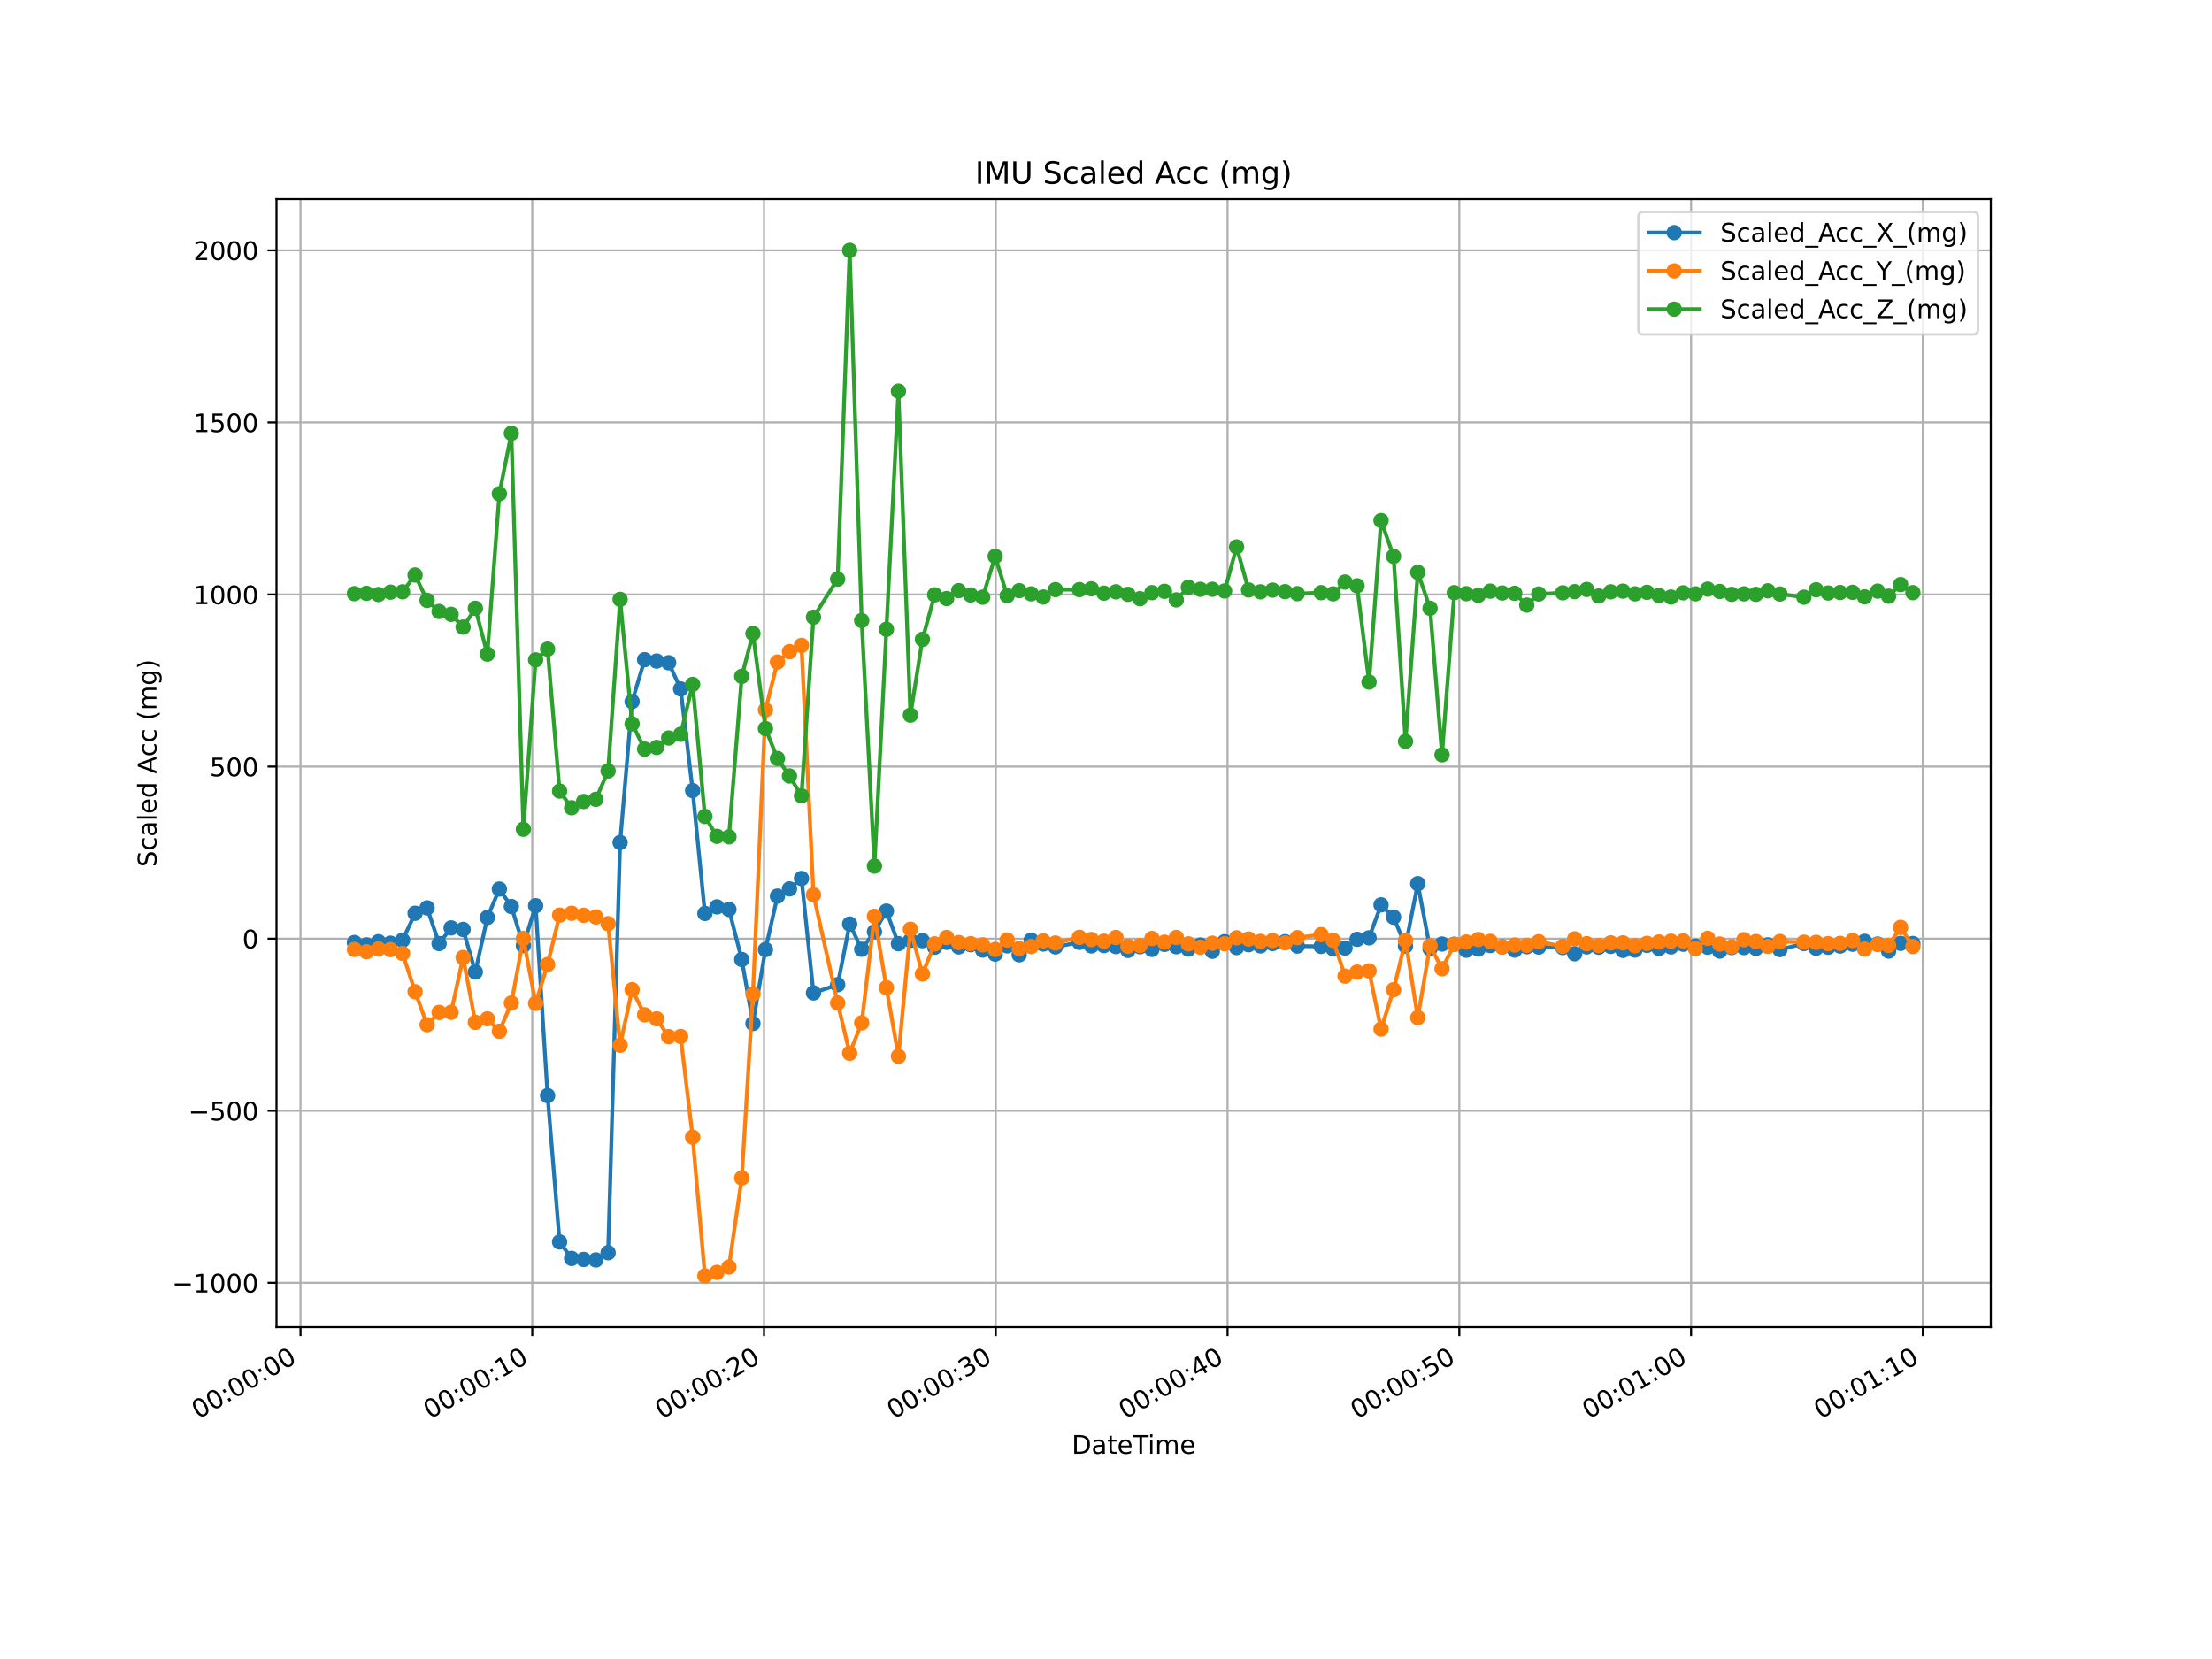 <?xml version="1.0" encoding="utf-8" standalone="no"?>
<!DOCTYPE svg PUBLIC "-//W3C//DTD SVG 1.1//EN"
  "http://www.w3.org/Graphics/SVG/1.1/DTD/svg11.dtd">
<!-- Created with matplotlib (https://matplotlib.org/) -->
<svg height="648pt" version="1.1" viewBox="0 0 864 648" width="864pt" xmlns="http://www.w3.org/2000/svg" xmlns:xlink="http://www.w3.org/1999/xlink">
 <defs>
  <style type="text/css">
*{stroke-linecap:butt;stroke-linejoin:round;}
  </style>
 </defs>
 <g id="figure_1">
  <g id="patch_1">
   <path d="M 0 648 
L 864 648 
L 864 0 
L 0 0 
z
" style="fill:#ffffff;"/>
  </g>
  <g id="axes_1">
   <g id="patch_2">
    <path d="M 108 518.4 
L 777.6 518.4 
L 777.6 77.76 
L 108 77.76 
z
" style="fill:#ffffff;"/>
   </g>
   <g id="matplotlib.axis_1">
    <g id="xtick_1">
     <g id="line2d_1">
      <path clip-path="url(#pead16363f1)" d="M 117.371 518.4 
L 117.371 77.76 
" style="fill:none;stroke:#b0b0b0;stroke-linecap:square;stroke-width:0.8;"/>
     </g>
     <g id="line2d_2">
      <defs>
       <path d="M 0 0 
L 0 3.5 
" id="mc2de2334e7" style="stroke:#000000;stroke-width:0.8;"/>
      </defs>
      <g>
       <use style="stroke:#000000;stroke-width:0.8;" x="117.371" xlink:href="#mc2de2334e7" y="518.4"/>
      </g>
     </g>
     <g id="text_1">
      <!-- 00:00:00 -->
      <defs>
       <path d="M 31.781 66.406 
Q 24.172 66.406 20.328 58.906 
Q 16.5 51.422 16.5 36.375 
Q 16.5 21.391 20.328 13.891 
Q 24.172 6.391 31.781 6.391 
Q 39.453 6.391 43.281 13.891 
Q 47.125 21.391 47.125 36.375 
Q 47.125 51.422 43.281 58.906 
Q 39.453 66.406 31.781 66.406 
z
M 31.781 74.219 
Q 44.047 74.219 50.516 64.516 
Q 56.984 54.828 56.984 36.375 
Q 56.984 17.969 50.516 8.266 
Q 44.047 -1.422 31.781 -1.422 
Q 19.531 -1.422 13.062 8.266 
Q 6.594 17.969 6.594 36.375 
Q 6.594 54.828 13.062 64.516 
Q 19.531 74.219 31.781 74.219 
z
" id="DejaVuSans-48"/>
       <path d="M 11.719 12.406 
L 22.016 12.406 
L 22.016 0 
L 11.719 0 
z
M 11.719 51.703 
L 22.016 51.703 
L 22.016 39.312 
L 11.719 39.312 
z
" id="DejaVuSans-58"/>
      </defs>
      <g transform="translate(77.436 554.437)rotate(-30)scale(0.1 -0.1)">
       <use xlink:href="#DejaVuSans-48"/>
       <use x="63.623" xlink:href="#DejaVuSans-48"/>
       <use x="127.246" xlink:href="#DejaVuSans-58"/>
       <use x="160.938" xlink:href="#DejaVuSans-48"/>
       <use x="224.561" xlink:href="#DejaVuSans-48"/>
       <use x="288.184" xlink:href="#DejaVuSans-58"/>
       <use x="321.875" xlink:href="#DejaVuSans-48"/>
       <use x="385.498" xlink:href="#DejaVuSans-48"/>
      </g>
     </g>
    </g>
    <g id="xtick_2">
     <g id="line2d_3">
      <path clip-path="url(#pead16363f1)" d="M 207.897 518.4 
L 207.897 77.76 
" style="fill:none;stroke:#b0b0b0;stroke-linecap:square;stroke-width:0.8;"/>
     </g>
     <g id="line2d_4">
      <g>
       <use style="stroke:#000000;stroke-width:0.8;" x="207.897" xlink:href="#mc2de2334e7" y="518.4"/>
      </g>
     </g>
     <g id="text_2">
      <!-- 00:00:10 -->
      <defs>
       <path d="M 12.406 8.297 
L 28.516 8.297 
L 28.516 63.922 
L 10.984 60.406 
L 10.984 69.391 
L 28.422 72.906 
L 38.281 72.906 
L 38.281 8.297 
L 54.391 8.297 
L 54.391 0 
L 12.406 0 
z
" id="DejaVuSans-49"/>
      </defs>
      <g transform="translate(167.962 554.437)rotate(-30)scale(0.1 -0.1)">
       <use xlink:href="#DejaVuSans-48"/>
       <use x="63.623" xlink:href="#DejaVuSans-48"/>
       <use x="127.246" xlink:href="#DejaVuSans-58"/>
       <use x="160.938" xlink:href="#DejaVuSans-48"/>
       <use x="224.561" xlink:href="#DejaVuSans-48"/>
       <use x="288.184" xlink:href="#DejaVuSans-58"/>
       <use x="321.875" xlink:href="#DejaVuSans-49"/>
       <use x="385.498" xlink:href="#DejaVuSans-48"/>
      </g>
     </g>
    </g>
    <g id="xtick_3">
     <g id="line2d_5">
      <path clip-path="url(#pead16363f1)" d="M 298.424 518.4 
L 298.424 77.76 
" style="fill:none;stroke:#b0b0b0;stroke-linecap:square;stroke-width:0.8;"/>
     </g>
     <g id="line2d_6">
      <g>
       <use style="stroke:#000000;stroke-width:0.8;" x="298.424" xlink:href="#mc2de2334e7" y="518.4"/>
      </g>
     </g>
     <g id="text_3">
      <!-- 00:00:20 -->
      <defs>
       <path d="M 19.188 8.297 
L 53.609 8.297 
L 53.609 0 
L 7.328 0 
L 7.328 8.297 
Q 12.938 14.109 22.625 23.891 
Q 32.328 33.688 34.812 36.531 
Q 39.547 41.844 41.422 45.531 
Q 43.312 49.219 43.312 52.781 
Q 43.312 58.594 39.234 62.25 
Q 35.156 65.922 28.609 65.922 
Q 23.969 65.922 18.812 64.312 
Q 13.672 62.703 7.812 59.422 
L 7.812 69.391 
Q 13.766 71.781 18.938 73 
Q 24.125 74.219 28.422 74.219 
Q 39.75 74.219 46.484 68.547 
Q 53.219 62.891 53.219 53.422 
Q 53.219 48.922 51.531 44.891 
Q 49.859 40.875 45.406 35.406 
Q 44.188 33.984 37.641 27.219 
Q 31.109 20.453 19.188 8.297 
z
" id="DejaVuSans-50"/>
      </defs>
      <g transform="translate(258.489 554.437)rotate(-30)scale(0.1 -0.1)">
       <use xlink:href="#DejaVuSans-48"/>
       <use x="63.623" xlink:href="#DejaVuSans-48"/>
       <use x="127.246" xlink:href="#DejaVuSans-58"/>
       <use x="160.938" xlink:href="#DejaVuSans-48"/>
       <use x="224.561" xlink:href="#DejaVuSans-48"/>
       <use x="288.184" xlink:href="#DejaVuSans-58"/>
       <use x="321.875" xlink:href="#DejaVuSans-50"/>
       <use x="385.498" xlink:href="#DejaVuSans-48"/>
      </g>
     </g>
    </g>
    <g id="xtick_4">
     <g id="line2d_7">
      <path clip-path="url(#pead16363f1)" d="M 388.95 518.4 
L 388.95 77.76 
" style="fill:none;stroke:#b0b0b0;stroke-linecap:square;stroke-width:0.8;"/>
     </g>
     <g id="line2d_8">
      <g>
       <use style="stroke:#000000;stroke-width:0.8;" x="388.95" xlink:href="#mc2de2334e7" y="518.4"/>
      </g>
     </g>
     <g id="text_4">
      <!-- 00:00:30 -->
      <defs>
       <path d="M 40.578 39.312 
Q 47.656 37.797 51.625 33 
Q 55.609 28.219 55.609 21.188 
Q 55.609 10.406 48.188 4.484 
Q 40.766 -1.422 27.094 -1.422 
Q 22.516 -1.422 17.656 -0.516 
Q 12.797 0.391 7.625 2.203 
L 7.625 11.719 
Q 11.719 9.328 16.594 8.109 
Q 21.484 6.891 26.812 6.891 
Q 36.078 6.891 40.938 10.547 
Q 45.797 14.203 45.797 21.188 
Q 45.797 27.641 41.281 31.266 
Q 36.766 34.906 28.719 34.906 
L 20.219 34.906 
L 20.219 43.016 
L 29.109 43.016 
Q 36.375 43.016 40.234 45.922 
Q 44.094 48.828 44.094 54.297 
Q 44.094 59.906 40.109 62.906 
Q 36.141 65.922 28.719 65.922 
Q 24.656 65.922 20.016 65.031 
Q 15.375 64.156 9.812 62.312 
L 9.812 71.094 
Q 15.438 72.656 20.344 73.438 
Q 25.25 74.219 29.594 74.219 
Q 40.828 74.219 47.359 69.109 
Q 53.906 64.016 53.906 55.328 
Q 53.906 49.266 50.438 45.094 
Q 46.969 40.922 40.578 39.312 
z
" id="DejaVuSans-51"/>
      </defs>
      <g transform="translate(349.015 554.437)rotate(-30)scale(0.1 -0.1)">
       <use xlink:href="#DejaVuSans-48"/>
       <use x="63.623" xlink:href="#DejaVuSans-48"/>
       <use x="127.246" xlink:href="#DejaVuSans-58"/>
       <use x="160.938" xlink:href="#DejaVuSans-48"/>
       <use x="224.561" xlink:href="#DejaVuSans-48"/>
       <use x="288.184" xlink:href="#DejaVuSans-58"/>
       <use x="321.875" xlink:href="#DejaVuSans-51"/>
       <use x="385.498" xlink:href="#DejaVuSans-48"/>
      </g>
     </g>
    </g>
    <g id="xtick_5">
     <g id="line2d_9">
      <path clip-path="url(#pead16363f1)" d="M 479.477 518.4 
L 479.477 77.76 
" style="fill:none;stroke:#b0b0b0;stroke-linecap:square;stroke-width:0.8;"/>
     </g>
     <g id="line2d_10">
      <g>
       <use style="stroke:#000000;stroke-width:0.8;" x="479.477" xlink:href="#mc2de2334e7" y="518.4"/>
      </g>
     </g>
     <g id="text_5">
      <!-- 00:00:40 -->
      <defs>
       <path d="M 37.797 64.312 
L 12.891 25.391 
L 37.797 25.391 
z
M 35.203 72.906 
L 47.609 72.906 
L 47.609 25.391 
L 58.016 25.391 
L 58.016 17.188 
L 47.609 17.188 
L 47.609 0 
L 37.797 0 
L 37.797 17.188 
L 4.891 17.188 
L 4.891 26.703 
z
" id="DejaVuSans-52"/>
      </defs>
      <g transform="translate(439.542 554.437)rotate(-30)scale(0.1 -0.1)">
       <use xlink:href="#DejaVuSans-48"/>
       <use x="63.623" xlink:href="#DejaVuSans-48"/>
       <use x="127.246" xlink:href="#DejaVuSans-58"/>
       <use x="160.938" xlink:href="#DejaVuSans-48"/>
       <use x="224.561" xlink:href="#DejaVuSans-48"/>
       <use x="288.184" xlink:href="#DejaVuSans-58"/>
       <use x="321.875" xlink:href="#DejaVuSans-52"/>
       <use x="385.498" xlink:href="#DejaVuSans-48"/>
      </g>
     </g>
    </g>
    <g id="xtick_6">
     <g id="line2d_11">
      <path clip-path="url(#pead16363f1)" d="M 570.003 518.4 
L 570.003 77.76 
" style="fill:none;stroke:#b0b0b0;stroke-linecap:square;stroke-width:0.8;"/>
     </g>
     <g id="line2d_12">
      <g>
       <use style="stroke:#000000;stroke-width:0.8;" x="570.003" xlink:href="#mc2de2334e7" y="518.4"/>
      </g>
     </g>
     <g id="text_6">
      <!-- 00:00:50 -->
      <defs>
       <path d="M 10.797 72.906 
L 49.516 72.906 
L 49.516 64.594 
L 19.828 64.594 
L 19.828 46.734 
Q 21.969 47.469 24.109 47.828 
Q 26.266 48.188 28.422 48.188 
Q 40.625 48.188 47.75 41.5 
Q 54.891 34.812 54.891 23.391 
Q 54.891 11.625 47.562 5.094 
Q 40.234 -1.422 26.906 -1.422 
Q 22.312 -1.422 17.547 -0.641 
Q 12.797 0.141 7.719 1.703 
L 7.719 11.625 
Q 12.109 9.234 16.797 8.062 
Q 21.484 6.891 26.703 6.891 
Q 35.156 6.891 40.078 11.328 
Q 45.016 15.766 45.016 23.391 
Q 45.016 31 40.078 35.438 
Q 35.156 39.891 26.703 39.891 
Q 22.75 39.891 18.812 39.016 
Q 14.891 38.141 10.797 36.281 
z
" id="DejaVuSans-53"/>
      </defs>
      <g transform="translate(530.068 554.437)rotate(-30)scale(0.1 -0.1)">
       <use xlink:href="#DejaVuSans-48"/>
       <use x="63.623" xlink:href="#DejaVuSans-48"/>
       <use x="127.246" xlink:href="#DejaVuSans-58"/>
       <use x="160.938" xlink:href="#DejaVuSans-48"/>
       <use x="224.561" xlink:href="#DejaVuSans-48"/>
       <use x="288.184" xlink:href="#DejaVuSans-58"/>
       <use x="321.875" xlink:href="#DejaVuSans-53"/>
       <use x="385.498" xlink:href="#DejaVuSans-48"/>
      </g>
     </g>
    </g>
    <g id="xtick_7">
     <g id="line2d_13">
      <path clip-path="url(#pead16363f1)" d="M 660.53 518.4 
L 660.53 77.76 
" style="fill:none;stroke:#b0b0b0;stroke-linecap:square;stroke-width:0.8;"/>
     </g>
     <g id="line2d_14">
      <g>
       <use style="stroke:#000000;stroke-width:0.8;" x="660.53" xlink:href="#mc2de2334e7" y="518.4"/>
      </g>
     </g>
     <g id="text_7">
      <!-- 00:01:00 -->
      <g transform="translate(620.595 554.437)rotate(-30)scale(0.1 -0.1)">
       <use xlink:href="#DejaVuSans-48"/>
       <use x="63.623" xlink:href="#DejaVuSans-48"/>
       <use x="127.246" xlink:href="#DejaVuSans-58"/>
       <use x="160.938" xlink:href="#DejaVuSans-48"/>
       <use x="224.561" xlink:href="#DejaVuSans-49"/>
       <use x="288.184" xlink:href="#DejaVuSans-58"/>
       <use x="321.875" xlink:href="#DejaVuSans-48"/>
       <use x="385.498" xlink:href="#DejaVuSans-48"/>
      </g>
     </g>
    </g>
    <g id="xtick_8">
     <g id="line2d_15">
      <path clip-path="url(#pead16363f1)" d="M 751.056 518.4 
L 751.056 77.76 
" style="fill:none;stroke:#b0b0b0;stroke-linecap:square;stroke-width:0.8;"/>
     </g>
     <g id="line2d_16">
      <g>
       <use style="stroke:#000000;stroke-width:0.8;" x="751.056" xlink:href="#mc2de2334e7" y="518.4"/>
      </g>
     </g>
     <g id="text_8">
      <!-- 00:01:10 -->
      <g transform="translate(711.121 554.437)rotate(-30)scale(0.1 -0.1)">
       <use xlink:href="#DejaVuSans-48"/>
       <use x="63.623" xlink:href="#DejaVuSans-48"/>
       <use x="127.246" xlink:href="#DejaVuSans-58"/>
       <use x="160.938" xlink:href="#DejaVuSans-48"/>
       <use x="224.561" xlink:href="#DejaVuSans-49"/>
       <use x="288.184" xlink:href="#DejaVuSans-58"/>
       <use x="321.875" xlink:href="#DejaVuSans-49"/>
       <use x="385.498" xlink:href="#DejaVuSans-48"/>
      </g>
     </g>
    </g>
    <g id="text_9">
     <!-- DateTime -->
     <defs>
      <path d="M 19.672 64.797 
L 19.672 8.109 
L 31.594 8.109 
Q 46.688 8.109 53.688 14.938 
Q 60.688 21.781 60.688 36.531 
Q 60.688 51.172 53.688 57.984 
Q 46.688 64.797 31.594 64.797 
z
M 9.812 72.906 
L 30.078 72.906 
Q 51.266 72.906 61.172 64.094 
Q 71.094 55.281 71.094 36.531 
Q 71.094 17.672 61.125 8.828 
Q 51.172 0 30.078 0 
L 9.812 0 
z
" id="DejaVuSans-68"/>
      <path d="M 34.281 27.484 
Q 23.391 27.484 19.188 25 
Q 14.984 22.516 14.984 16.5 
Q 14.984 11.719 18.141 8.906 
Q 21.297 6.109 26.703 6.109 
Q 34.188 6.109 38.703 11.406 
Q 43.219 16.703 43.219 25.484 
L 43.219 27.484 
z
M 52.203 31.203 
L 52.203 0 
L 43.219 0 
L 43.219 8.297 
Q 40.141 3.328 35.547 0.953 
Q 30.953 -1.422 24.312 -1.422 
Q 15.922 -1.422 10.953 3.297 
Q 6 8.016 6 15.922 
Q 6 25.141 12.172 29.828 
Q 18.359 34.516 30.609 34.516 
L 43.219 34.516 
L 43.219 35.406 
Q 43.219 41.609 39.141 45 
Q 35.062 48.391 27.688 48.391 
Q 23 48.391 18.547 47.266 
Q 14.109 46.141 10.016 43.891 
L 10.016 52.203 
Q 14.938 54.109 19.578 55.047 
Q 24.219 56 28.609 56 
Q 40.484 56 46.344 49.844 
Q 52.203 43.703 52.203 31.203 
z
" id="DejaVuSans-97"/>
      <path d="M 18.312 70.219 
L 18.312 54.688 
L 36.812 54.688 
L 36.812 47.703 
L 18.312 47.703 
L 18.312 18.016 
Q 18.312 11.328 20.141 9.422 
Q 21.969 7.516 27.594 7.516 
L 36.812 7.516 
L 36.812 0 
L 27.594 0 
Q 17.188 0 13.234 3.875 
Q 9.281 7.766 9.281 18.016 
L 9.281 47.703 
L 2.688 47.703 
L 2.688 54.688 
L 9.281 54.688 
L 9.281 70.219 
z
" id="DejaVuSans-116"/>
      <path d="M 56.203 29.594 
L 56.203 25.203 
L 14.891 25.203 
Q 15.484 15.922 20.484 11.062 
Q 25.484 6.203 34.422 6.203 
Q 39.594 6.203 44.453 7.469 
Q 49.312 8.734 54.109 11.281 
L 54.109 2.781 
Q 49.266 0.734 44.188 -0.344 
Q 39.109 -1.422 33.891 -1.422 
Q 20.797 -1.422 13.156 6.188 
Q 5.516 13.812 5.516 26.812 
Q 5.516 40.234 12.766 48.109 
Q 20.016 56 32.328 56 
Q 43.359 56 49.781 48.891 
Q 56.203 41.797 56.203 29.594 
z
M 47.219 32.234 
Q 47.125 39.594 43.094 43.984 
Q 39.062 48.391 32.422 48.391 
Q 24.906 48.391 20.391 44.141 
Q 15.875 39.891 15.188 32.172 
z
" id="DejaVuSans-101"/>
      <path d="M -0.297 72.906 
L 61.375 72.906 
L 61.375 64.594 
L 35.5 64.594 
L 35.5 0 
L 25.594 0 
L 25.594 64.594 
L -0.297 64.594 
z
" id="DejaVuSans-84"/>
      <path d="M 9.422 54.688 
L 18.406 54.688 
L 18.406 0 
L 9.422 0 
z
M 9.422 75.984 
L 18.406 75.984 
L 18.406 64.594 
L 9.422 64.594 
z
" id="DejaVuSans-105"/>
      <path d="M 52 44.188 
Q 55.375 50.25 60.062 53.125 
Q 64.75 56 71.094 56 
Q 79.641 56 84.281 50.016 
Q 88.922 44.047 88.922 33.016 
L 88.922 0 
L 79.891 0 
L 79.891 32.719 
Q 79.891 40.578 77.094 44.375 
Q 74.312 48.188 68.609 48.188 
Q 61.625 48.188 57.562 43.547 
Q 53.516 38.922 53.516 30.906 
L 53.516 0 
L 44.484 0 
L 44.484 32.719 
Q 44.484 40.625 41.703 44.406 
Q 38.922 48.188 33.109 48.188 
Q 26.219 48.188 22.156 43.531 
Q 18.109 38.875 18.109 30.906 
L 18.109 0 
L 9.078 0 
L 9.078 54.688 
L 18.109 54.688 
L 18.109 46.188 
Q 21.188 51.219 25.484 53.609 
Q 29.781 56 35.688 56 
Q 41.656 56 45.828 52.969 
Q 50 49.953 52 44.188 
z
" id="DejaVuSans-109"/>
     </defs>
     <g transform="translate(418.616 567.836)scale(0.1 -0.1)">
      <use xlink:href="#DejaVuSans-68"/>
      <use x="77.002" xlink:href="#DejaVuSans-97"/>
      <use x="138.281" xlink:href="#DejaVuSans-116"/>
      <use x="177.49" xlink:href="#DejaVuSans-101"/>
      <use x="239.014" xlink:href="#DejaVuSans-84"/>
      <use x="296.973" xlink:href="#DejaVuSans-105"/>
      <use x="324.756" xlink:href="#DejaVuSans-109"/>
      <use x="422.168" xlink:href="#DejaVuSans-101"/>
     </g>
    </g>
   </g>
   <g id="matplotlib.axis_2">
    <g id="ytick_1">
     <g id="line2d_17">
      <path clip-path="url(#pead16363f1)" d="M 108 501.062 
L 777.6 501.062 
" style="fill:none;stroke:#b0b0b0;stroke-linecap:square;stroke-width:0.8;"/>
     </g>
     <g id="line2d_18">
      <defs>
       <path d="M 0 0 
L -3.5 0 
" id="mec8ffcdca0" style="stroke:#000000;stroke-width:0.8;"/>
      </defs>
      <g>
       <use style="stroke:#000000;stroke-width:0.8;" x="108" xlink:href="#mec8ffcdca0" y="501.062"/>
      </g>
     </g>
     <g id="text_10">
      <!-- −1000 -->
      <defs>
       <path d="M 10.594 35.5 
L 73.188 35.5 
L 73.188 27.203 
L 10.594 27.203 
z
" id="DejaVuSans-8722"/>
      </defs>
      <g transform="translate(67.17 504.861)scale(0.1 -0.1)">
       <use xlink:href="#DejaVuSans-8722"/>
       <use x="83.789" xlink:href="#DejaVuSans-49"/>
       <use x="147.412" xlink:href="#DejaVuSans-48"/>
       <use x="211.035" xlink:href="#DejaVuSans-48"/>
       <use x="274.658" xlink:href="#DejaVuSans-48"/>
      </g>
     </g>
    </g>
    <g id="ytick_2">
     <g id="line2d_19">
      <path clip-path="url(#pead16363f1)" d="M 108 433.849 
L 777.6 433.849 
" style="fill:none;stroke:#b0b0b0;stroke-linecap:square;stroke-width:0.8;"/>
     </g>
     <g id="line2d_20">
      <g>
       <use style="stroke:#000000;stroke-width:0.8;" x="108" xlink:href="#mec8ffcdca0" y="433.849"/>
      </g>
     </g>
     <g id="text_11">
      <!-- −500 -->
      <g transform="translate(73.533 437.648)scale(0.1 -0.1)">
       <use xlink:href="#DejaVuSans-8722"/>
       <use x="83.789" xlink:href="#DejaVuSans-53"/>
       <use x="147.412" xlink:href="#DejaVuSans-48"/>
       <use x="211.035" xlink:href="#DejaVuSans-48"/>
      </g>
     </g>
    </g>
    <g id="ytick_3">
     <g id="line2d_21">
      <path clip-path="url(#pead16363f1)" d="M 108 366.635 
L 777.6 366.635 
" style="fill:none;stroke:#b0b0b0;stroke-linecap:square;stroke-width:0.8;"/>
     </g>
     <g id="line2d_22">
      <g>
       <use style="stroke:#000000;stroke-width:0.8;" x="108" xlink:href="#mec8ffcdca0" y="366.635"/>
      </g>
     </g>
     <g id="text_12">
      <!-- 0 -->
      <g transform="translate(94.638 370.434)scale(0.1 -0.1)">
       <use xlink:href="#DejaVuSans-48"/>
      </g>
     </g>
    </g>
    <g id="ytick_4">
     <g id="line2d_23">
      <path clip-path="url(#pead16363f1)" d="M 108 299.422 
L 777.6 299.422 
" style="fill:none;stroke:#b0b0b0;stroke-linecap:square;stroke-width:0.8;"/>
     </g>
     <g id="line2d_24">
      <g>
       <use style="stroke:#000000;stroke-width:0.8;" x="108" xlink:href="#mec8ffcdca0" y="299.422"/>
      </g>
     </g>
     <g id="text_13">
      <!-- 500 -->
      <g transform="translate(81.912 303.221)scale(0.1 -0.1)">
       <use xlink:href="#DejaVuSans-53"/>
       <use x="63.623" xlink:href="#DejaVuSans-48"/>
       <use x="127.246" xlink:href="#DejaVuSans-48"/>
      </g>
     </g>
    </g>
    <g id="ytick_5">
     <g id="line2d_25">
      <path clip-path="url(#pead16363f1)" d="M 108 232.208 
L 777.6 232.208 
" style="fill:none;stroke:#b0b0b0;stroke-linecap:square;stroke-width:0.8;"/>
     </g>
     <g id="line2d_26">
      <g>
       <use style="stroke:#000000;stroke-width:0.8;" x="108" xlink:href="#mec8ffcdca0" y="232.208"/>
      </g>
     </g>
     <g id="text_14">
      <!-- 1000 -->
      <g transform="translate(75.55 236.007)scale(0.1 -0.1)">
       <use xlink:href="#DejaVuSans-49"/>
       <use x="63.623" xlink:href="#DejaVuSans-48"/>
       <use x="127.246" xlink:href="#DejaVuSans-48"/>
       <use x="190.869" xlink:href="#DejaVuSans-48"/>
      </g>
     </g>
    </g>
    <g id="ytick_6">
     <g id="line2d_27">
      <path clip-path="url(#pead16363f1)" d="M 108 164.995 
L 777.6 164.995 
" style="fill:none;stroke:#b0b0b0;stroke-linecap:square;stroke-width:0.8;"/>
     </g>
     <g id="line2d_28">
      <g>
       <use style="stroke:#000000;stroke-width:0.8;" x="108" xlink:href="#mec8ffcdca0" y="164.995"/>
      </g>
     </g>
     <g id="text_15">
      <!-- 1500 -->
      <g transform="translate(75.55 168.794)scale(0.1 -0.1)">
       <use xlink:href="#DejaVuSans-49"/>
       <use x="63.623" xlink:href="#DejaVuSans-53"/>
       <use x="127.246" xlink:href="#DejaVuSans-48"/>
       <use x="190.869" xlink:href="#DejaVuSans-48"/>
      </g>
     </g>
    </g>
    <g id="ytick_7">
     <g id="line2d_29">
      <path clip-path="url(#pead16363f1)" d="M 108 97.781 
L 777.6 97.781 
" style="fill:none;stroke:#b0b0b0;stroke-linecap:square;stroke-width:0.8;"/>
     </g>
     <g id="line2d_30">
      <g>
       <use style="stroke:#000000;stroke-width:0.8;" x="108" xlink:href="#mec8ffcdca0" y="97.781"/>
      </g>
     </g>
     <g id="text_16">
      <!-- 2000 -->
      <g transform="translate(75.55 101.58)scale(0.1 -0.1)">
       <use xlink:href="#DejaVuSans-50"/>
       <use x="63.623" xlink:href="#DejaVuSans-48"/>
       <use x="127.246" xlink:href="#DejaVuSans-48"/>
       <use x="190.869" xlink:href="#DejaVuSans-48"/>
      </g>
     </g>
    </g>
    <g id="text_17">
     <!-- Scaled Acc (mg) -->
     <defs>
      <path d="M 53.516 70.516 
L 53.516 60.891 
Q 47.906 63.578 42.922 64.891 
Q 37.938 66.219 33.297 66.219 
Q 25.25 66.219 20.875 63.094 
Q 16.5 59.969 16.5 54.203 
Q 16.5 49.359 19.406 46.891 
Q 22.312 44.438 30.422 42.922 
L 36.375 41.703 
Q 47.406 39.594 52.656 34.297 
Q 57.906 29 57.906 20.125 
Q 57.906 9.516 50.797 4.047 
Q 43.703 -1.422 29.984 -1.422 
Q 24.812 -1.422 18.969 -0.25 
Q 13.141 0.922 6.891 3.219 
L 6.891 13.375 
Q 12.891 10.016 18.656 8.297 
Q 24.422 6.594 29.984 6.594 
Q 38.422 6.594 43.016 9.906 
Q 47.609 13.234 47.609 19.391 
Q 47.609 24.75 44.312 27.781 
Q 41.016 30.812 33.5 32.328 
L 27.484 33.5 
Q 16.453 35.688 11.516 40.375 
Q 6.594 45.062 6.594 53.422 
Q 6.594 63.094 13.406 68.656 
Q 20.219 74.219 32.172 74.219 
Q 37.312 74.219 42.625 73.281 
Q 47.953 72.359 53.516 70.516 
z
" id="DejaVuSans-83"/>
      <path d="M 48.781 52.594 
L 48.781 44.188 
Q 44.969 46.297 41.141 47.344 
Q 37.312 48.391 33.406 48.391 
Q 24.656 48.391 19.812 42.844 
Q 14.984 37.312 14.984 27.297 
Q 14.984 17.281 19.812 11.734 
Q 24.656 6.203 33.406 6.203 
Q 37.312 6.203 41.141 7.25 
Q 44.969 8.297 48.781 10.406 
L 48.781 2.094 
Q 45.016 0.344 40.984 -0.531 
Q 36.969 -1.422 32.422 -1.422 
Q 20.062 -1.422 12.781 6.344 
Q 5.516 14.109 5.516 27.297 
Q 5.516 40.672 12.859 48.328 
Q 20.219 56 33.016 56 
Q 37.156 56 41.109 55.141 
Q 45.062 54.297 48.781 52.594 
z
" id="DejaVuSans-99"/>
      <path d="M 9.422 75.984 
L 18.406 75.984 
L 18.406 0 
L 9.422 0 
z
" id="DejaVuSans-108"/>
      <path d="M 45.406 46.391 
L 45.406 75.984 
L 54.391 75.984 
L 54.391 0 
L 45.406 0 
L 45.406 8.203 
Q 42.578 3.328 38.25 0.953 
Q 33.938 -1.422 27.875 -1.422 
Q 17.969 -1.422 11.734 6.484 
Q 5.516 14.406 5.516 27.297 
Q 5.516 40.188 11.734 48.094 
Q 17.969 56 27.875 56 
Q 33.938 56 38.25 53.625 
Q 42.578 51.266 45.406 46.391 
z
M 14.797 27.297 
Q 14.797 17.391 18.875 11.75 
Q 22.953 6.109 30.078 6.109 
Q 37.203 6.109 41.297 11.75 
Q 45.406 17.391 45.406 27.297 
Q 45.406 37.203 41.297 42.844 
Q 37.203 48.484 30.078 48.484 
Q 22.953 48.484 18.875 42.844 
Q 14.797 37.203 14.797 27.297 
z
" id="DejaVuSans-100"/>
      <path id="DejaVuSans-32"/>
      <path d="M 34.188 63.188 
L 20.797 26.906 
L 47.609 26.906 
z
M 28.609 72.906 
L 39.797 72.906 
L 67.578 0 
L 57.328 0 
L 50.688 18.703 
L 17.828 18.703 
L 11.188 0 
L 0.781 0 
z
" id="DejaVuSans-65"/>
      <path d="M 31 75.875 
Q 24.469 64.656 21.281 53.656 
Q 18.109 42.672 18.109 31.391 
Q 18.109 20.125 21.312 9.062 
Q 24.516 -2 31 -13.188 
L 23.188 -13.188 
Q 15.875 -1.703 12.234 9.375 
Q 8.594 20.453 8.594 31.391 
Q 8.594 42.281 12.203 53.312 
Q 15.828 64.359 23.188 75.875 
z
" id="DejaVuSans-40"/>
      <path d="M 45.406 27.984 
Q 45.406 37.75 41.375 43.109 
Q 37.359 48.484 30.078 48.484 
Q 22.859 48.484 18.828 43.109 
Q 14.797 37.75 14.797 27.984 
Q 14.797 18.266 18.828 12.891 
Q 22.859 7.516 30.078 7.516 
Q 37.359 7.516 41.375 12.891 
Q 45.406 18.266 45.406 27.984 
z
M 54.391 6.781 
Q 54.391 -7.172 48.188 -13.984 
Q 42 -20.797 29.203 -20.797 
Q 24.469 -20.797 20.266 -20.094 
Q 16.062 -19.391 12.109 -17.922 
L 12.109 -9.188 
Q 16.062 -11.328 19.922 -12.344 
Q 23.781 -13.375 27.781 -13.375 
Q 36.625 -13.375 41.016 -8.766 
Q 45.406 -4.156 45.406 5.172 
L 45.406 9.625 
Q 42.625 4.781 38.281 2.391 
Q 33.938 0 27.875 0 
Q 17.828 0 11.672 7.656 
Q 5.516 15.328 5.516 27.984 
Q 5.516 40.672 11.672 48.328 
Q 17.828 56 27.875 56 
Q 33.938 56 38.281 53.609 
Q 42.625 51.219 45.406 46.391 
L 45.406 54.688 
L 54.391 54.688 
z
" id="DejaVuSans-103"/>
      <path d="M 8.016 75.875 
L 15.828 75.875 
Q 23.141 64.359 26.781 53.312 
Q 30.422 42.281 30.422 31.391 
Q 30.422 20.453 26.781 9.375 
Q 23.141 -1.703 15.828 -13.188 
L 8.016 -13.188 
Q 14.5 -2 17.703 9.062 
Q 20.906 20.125 20.906 31.391 
Q 20.906 42.672 17.703 53.656 
Q 14.5 64.656 8.016 75.875 
z
" id="DejaVuSans-41"/>
     </defs>
     <g transform="translate(61.091 338.663)rotate(-90)scale(0.1 -0.1)">
      <use xlink:href="#DejaVuSans-83"/>
      <use x="63.477" xlink:href="#DejaVuSans-99"/>
      <use x="118.457" xlink:href="#DejaVuSans-97"/>
      <use x="179.736" xlink:href="#DejaVuSans-108"/>
      <use x="207.52" xlink:href="#DejaVuSans-101"/>
      <use x="269.043" xlink:href="#DejaVuSans-100"/>
      <use x="332.52" xlink:href="#DejaVuSans-32"/>
      <use x="364.307" xlink:href="#DejaVuSans-65"/>
      <use x="430.965" xlink:href="#DejaVuSans-99"/>
      <use x="485.945" xlink:href="#DejaVuSans-99"/>
      <use x="540.926" xlink:href="#DejaVuSans-32"/>
      <use x="572.713" xlink:href="#DejaVuSans-40"/>
      <use x="611.727" xlink:href="#DejaVuSans-109"/>
      <use x="709.139" xlink:href="#DejaVuSans-103"/>
      <use x="772.615" xlink:href="#DejaVuSans-41"/>
     </g>
    </g>
   </g>
   <g id="line2d_31">
    <path clip-path="url(#pead16363f1)" d="M 138.436 368.145 
L 143.126 369.064 
L 147.815 367.817 
L 152.504 368.407 
L 157.239 367.225 
L 162.127 356.724 
L 166.816 354.623 
L 171.506 368.539 
L 176.195 362.434 
L 180.884 363.024 
L 185.673 379.632 
L 190.362 358.365 
L 195.052 347.272 
L 199.741 354.098 
L 204.43 369.326 
L 209.219 353.77 
L 213.89 427.941 
L 218.579 485.112 
L 223.269 491.545 
L 227.958 491.939 
L 232.738 492.135 
L 237.527 489.313 
L 242.216 329.09 
L 246.905 274.02 
L 251.794 257.675 
L 256.483 258.201 
L 261.172 258.857 
L 265.861 269.096 
L 270.551 308.807 
L 275.339 356.79 
L 280.029 354.229 
L 284.718 355.214 
L 289.733 374.775 
L 294.097 399.782 
L 298.985 370.902 
L 303.674 350.028 
L 308.364 347.206 
L 313.053 343.137 
L 317.742 387.836 
L 327.193 384.62 
L 331.882 360.925 
L 336.572 370.77 
L 341.56 363.944 
L 346.231 355.87 
L 350.92 368.604 
L 355.609 367.291 
L 360.299 367.423 
L 365.088 369.982 
L 369.759 368.079 
L 374.448 369.852 
L 379.137 368.998 
L 383.827 371.098 
L 388.715 372.674 
L 393.404 369.458 
L 398.094 372.937 
L 402.783 367.225 
L 407.472 368.735 
L 412.261 369.852 
L 421.612 368.079 
L 426.302 369.458 
L 431.19 369.326 
L 435.879 369.72 
L 440.568 371.23 
L 445.258 369.786 
L 449.947 370.836 
L 454.835 368.867 
L 459.47 369.786 
L 464.16 370.704 
L 468.849 369.129 
L 473.529 371.558 
L 478.318 367.817 
L 483.007 370.114 
L 487.697 368.998 
L 492.377 369.458 
L 497.066 368.539 
L 501.955 367.817 
L 506.725 369.523 
L 516.013 369.654 
L 520.703 370.574 
L 525.374 370.31 
L 530.054 366.897 
L 534.743 366.307 
L 539.432 353.442 
L 544.321 358.233 
L 548.992 369.523 
L 553.781 345.171 
L 558.57 370.574 
L 563.25 368.735 
L 568.039 368.801 
L 572.71 371.164 
L 577.399 370.704 
L 582.079 369.326 
L 586.769 369.852 
L 591.657 371.098 
L 596.347 369.786 
L 601.027 369.916 
L 610.405 370.114 
L 615.076 372.543 
L 619.757 369.852 
L 624.446 369.982 
L 629.135 369.654 
L 633.924 371.23 
L 638.613 371.098 
L 643.303 369.26 
L 647.992 370.442 
L 652.681 369.852 
L 657.461 368.801 
L 662.232 369.588 
L 667.021 369.982 
L 671.71 371.492 
L 676.39 370.114 
L 681.179 370.114 
L 685.859 370.442 
L 690.548 369.064 
L 695.229 370.902 
L 704.589 368.539 
L 709.369 370.376 
L 714.058 369.982 
L 718.747 369.523 
L 723.636 368.801 
L 728.307 367.685 
L 733.404 368.735 
L 737.686 371.492 
L 742.375 368.473 
L 747.164 368.539 
" style="fill:none;stroke:#1f77b4;stroke-linecap:square;stroke-width:1.5;"/>
    <defs>
     <path d="M 0 2.5 
C 0.663 2.5 1.299 2.237 1.768 1.768 
C 2.237 1.299 2.5 0.663 2.5 0 
C 2.5 -0.663 2.237 -1.299 1.768 -1.768 
C 1.299 -2.237 0.663 -2.5 0 -2.5 
C -0.663 -2.5 -1.299 -2.237 -1.768 -1.768 
C -2.237 -1.299 -2.5 -0.663 -2.5 0 
C -2.5 0.663 -2.237 1.299 -1.768 1.768 
C -1.299 2.237 -0.663 2.5 0 2.5 
z
" id="m49af82264a" style="stroke:#1f77b4;"/>
    </defs>
    <g clip-path="url(#pead16363f1)">
     <use style="fill:#1f77b4;stroke:#1f77b4;" x="138.436" xlink:href="#m49af82264a" y="368.145"/>
     <use style="fill:#1f77b4;stroke:#1f77b4;" x="143.126" xlink:href="#m49af82264a" y="369.064"/>
     <use style="fill:#1f77b4;stroke:#1f77b4;" x="147.815" xlink:href="#m49af82264a" y="367.817"/>
     <use style="fill:#1f77b4;stroke:#1f77b4;" x="152.504" xlink:href="#m49af82264a" y="368.407"/>
     <use style="fill:#1f77b4;stroke:#1f77b4;" x="157.239" xlink:href="#m49af82264a" y="367.225"/>
     <use style="fill:#1f77b4;stroke:#1f77b4;" x="162.127" xlink:href="#m49af82264a" y="356.724"/>
     <use style="fill:#1f77b4;stroke:#1f77b4;" x="166.816" xlink:href="#m49af82264a" y="354.623"/>
     <use style="fill:#1f77b4;stroke:#1f77b4;" x="171.506" xlink:href="#m49af82264a" y="368.539"/>
     <use style="fill:#1f77b4;stroke:#1f77b4;" x="176.195" xlink:href="#m49af82264a" y="362.434"/>
     <use style="fill:#1f77b4;stroke:#1f77b4;" x="180.884" xlink:href="#m49af82264a" y="363.024"/>
     <use style="fill:#1f77b4;stroke:#1f77b4;" x="185.673" xlink:href="#m49af82264a" y="379.632"/>
     <use style="fill:#1f77b4;stroke:#1f77b4;" x="190.362" xlink:href="#m49af82264a" y="358.365"/>
     <use style="fill:#1f77b4;stroke:#1f77b4;" x="195.052" xlink:href="#m49af82264a" y="347.272"/>
     <use style="fill:#1f77b4;stroke:#1f77b4;" x="199.741" xlink:href="#m49af82264a" y="354.098"/>
     <use style="fill:#1f77b4;stroke:#1f77b4;" x="204.43" xlink:href="#m49af82264a" y="369.326"/>
     <use style="fill:#1f77b4;stroke:#1f77b4;" x="209.219" xlink:href="#m49af82264a" y="353.77"/>
     <use style="fill:#1f77b4;stroke:#1f77b4;" x="213.89" xlink:href="#m49af82264a" y="427.941"/>
     <use style="fill:#1f77b4;stroke:#1f77b4;" x="218.579" xlink:href="#m49af82264a" y="485.112"/>
     <use style="fill:#1f77b4;stroke:#1f77b4;" x="223.269" xlink:href="#m49af82264a" y="491.545"/>
     <use style="fill:#1f77b4;stroke:#1f77b4;" x="227.958" xlink:href="#m49af82264a" y="491.939"/>
     <use style="fill:#1f77b4;stroke:#1f77b4;" x="232.738" xlink:href="#m49af82264a" y="492.135"/>
     <use style="fill:#1f77b4;stroke:#1f77b4;" x="237.527" xlink:href="#m49af82264a" y="489.313"/>
     <use style="fill:#1f77b4;stroke:#1f77b4;" x="242.216" xlink:href="#m49af82264a" y="329.09"/>
     <use style="fill:#1f77b4;stroke:#1f77b4;" x="246.905" xlink:href="#m49af82264a" y="274.02"/>
     <use style="fill:#1f77b4;stroke:#1f77b4;" x="251.794" xlink:href="#m49af82264a" y="257.675"/>
     <use style="fill:#1f77b4;stroke:#1f77b4;" x="256.483" xlink:href="#m49af82264a" y="258.201"/>
     <use style="fill:#1f77b4;stroke:#1f77b4;" x="261.172" xlink:href="#m49af82264a" y="258.857"/>
     <use style="fill:#1f77b4;stroke:#1f77b4;" x="265.861" xlink:href="#m49af82264a" y="269.096"/>
     <use style="fill:#1f77b4;stroke:#1f77b4;" x="270.551" xlink:href="#m49af82264a" y="308.807"/>
     <use style="fill:#1f77b4;stroke:#1f77b4;" x="275.339" xlink:href="#m49af82264a" y="356.79"/>
     <use style="fill:#1f77b4;stroke:#1f77b4;" x="280.029" xlink:href="#m49af82264a" y="354.229"/>
     <use style="fill:#1f77b4;stroke:#1f77b4;" x="284.718" xlink:href="#m49af82264a" y="355.214"/>
     <use style="fill:#1f77b4;stroke:#1f77b4;" x="289.733" xlink:href="#m49af82264a" y="374.775"/>
     <use style="fill:#1f77b4;stroke:#1f77b4;" x="294.097" xlink:href="#m49af82264a" y="399.782"/>
     <use style="fill:#1f77b4;stroke:#1f77b4;" x="298.985" xlink:href="#m49af82264a" y="370.902"/>
     <use style="fill:#1f77b4;stroke:#1f77b4;" x="303.674" xlink:href="#m49af82264a" y="350.028"/>
     <use style="fill:#1f77b4;stroke:#1f77b4;" x="308.364" xlink:href="#m49af82264a" y="347.206"/>
     <use style="fill:#1f77b4;stroke:#1f77b4;" x="313.053" xlink:href="#m49af82264a" y="343.137"/>
     <use style="fill:#1f77b4;stroke:#1f77b4;" x="317.742" xlink:href="#m49af82264a" y="387.836"/>
     <use style="fill:#1f77b4;stroke:#1f77b4;" x="327.193" xlink:href="#m49af82264a" y="384.62"/>
     <use style="fill:#1f77b4;stroke:#1f77b4;" x="331.882" xlink:href="#m49af82264a" y="360.925"/>
     <use style="fill:#1f77b4;stroke:#1f77b4;" x="336.572" xlink:href="#m49af82264a" y="370.77"/>
     <use style="fill:#1f77b4;stroke:#1f77b4;" x="341.56" xlink:href="#m49af82264a" y="363.944"/>
     <use style="fill:#1f77b4;stroke:#1f77b4;" x="346.231" xlink:href="#m49af82264a" y="355.87"/>
     <use style="fill:#1f77b4;stroke:#1f77b4;" x="350.92" xlink:href="#m49af82264a" y="368.604"/>
     <use style="fill:#1f77b4;stroke:#1f77b4;" x="355.609" xlink:href="#m49af82264a" y="367.291"/>
     <use style="fill:#1f77b4;stroke:#1f77b4;" x="360.299" xlink:href="#m49af82264a" y="367.423"/>
     <use style="fill:#1f77b4;stroke:#1f77b4;" x="365.088" xlink:href="#m49af82264a" y="369.982"/>
     <use style="fill:#1f77b4;stroke:#1f77b4;" x="369.759" xlink:href="#m49af82264a" y="368.079"/>
     <use style="fill:#1f77b4;stroke:#1f77b4;" x="374.448" xlink:href="#m49af82264a" y="369.852"/>
     <use style="fill:#1f77b4;stroke:#1f77b4;" x="379.137" xlink:href="#m49af82264a" y="368.998"/>
     <use style="fill:#1f77b4;stroke:#1f77b4;" x="383.827" xlink:href="#m49af82264a" y="371.098"/>
     <use style="fill:#1f77b4;stroke:#1f77b4;" x="388.715" xlink:href="#m49af82264a" y="372.674"/>
     <use style="fill:#1f77b4;stroke:#1f77b4;" x="393.404" xlink:href="#m49af82264a" y="369.458"/>
     <use style="fill:#1f77b4;stroke:#1f77b4;" x="398.094" xlink:href="#m49af82264a" y="372.937"/>
     <use style="fill:#1f77b4;stroke:#1f77b4;" x="402.783" xlink:href="#m49af82264a" y="367.225"/>
     <use style="fill:#1f77b4;stroke:#1f77b4;" x="407.472" xlink:href="#m49af82264a" y="368.735"/>
     <use style="fill:#1f77b4;stroke:#1f77b4;" x="412.261" xlink:href="#m49af82264a" y="369.852"/>
     <use style="fill:#1f77b4;stroke:#1f77b4;" x="421.612" xlink:href="#m49af82264a" y="368.079"/>
     <use style="fill:#1f77b4;stroke:#1f77b4;" x="426.302" xlink:href="#m49af82264a" y="369.458"/>
     <use style="fill:#1f77b4;stroke:#1f77b4;" x="431.19" xlink:href="#m49af82264a" y="369.326"/>
     <use style="fill:#1f77b4;stroke:#1f77b4;" x="435.879" xlink:href="#m49af82264a" y="369.72"/>
     <use style="fill:#1f77b4;stroke:#1f77b4;" x="440.568" xlink:href="#m49af82264a" y="371.23"/>
     <use style="fill:#1f77b4;stroke:#1f77b4;" x="445.258" xlink:href="#m49af82264a" y="369.786"/>
     <use style="fill:#1f77b4;stroke:#1f77b4;" x="449.947" xlink:href="#m49af82264a" y="370.836"/>
     <use style="fill:#1f77b4;stroke:#1f77b4;" x="454.835" xlink:href="#m49af82264a" y="368.867"/>
     <use style="fill:#1f77b4;stroke:#1f77b4;" x="459.47" xlink:href="#m49af82264a" y="369.786"/>
     <use style="fill:#1f77b4;stroke:#1f77b4;" x="464.16" xlink:href="#m49af82264a" y="370.704"/>
     <use style="fill:#1f77b4;stroke:#1f77b4;" x="468.849" xlink:href="#m49af82264a" y="369.129"/>
     <use style="fill:#1f77b4;stroke:#1f77b4;" x="473.529" xlink:href="#m49af82264a" y="371.558"/>
     <use style="fill:#1f77b4;stroke:#1f77b4;" x="478.318" xlink:href="#m49af82264a" y="367.817"/>
     <use style="fill:#1f77b4;stroke:#1f77b4;" x="483.007" xlink:href="#m49af82264a" y="370.114"/>
     <use style="fill:#1f77b4;stroke:#1f77b4;" x="487.697" xlink:href="#m49af82264a" y="368.998"/>
     <use style="fill:#1f77b4;stroke:#1f77b4;" x="492.377" xlink:href="#m49af82264a" y="369.458"/>
     <use style="fill:#1f77b4;stroke:#1f77b4;" x="497.066" xlink:href="#m49af82264a" y="368.539"/>
     <use style="fill:#1f77b4;stroke:#1f77b4;" x="501.955" xlink:href="#m49af82264a" y="367.817"/>
     <use style="fill:#1f77b4;stroke:#1f77b4;" x="506.725" xlink:href="#m49af82264a" y="369.523"/>
     <use style="fill:#1f77b4;stroke:#1f77b4;" x="516.013" xlink:href="#m49af82264a" y="369.654"/>
     <use style="fill:#1f77b4;stroke:#1f77b4;" x="520.703" xlink:href="#m49af82264a" y="370.574"/>
     <use style="fill:#1f77b4;stroke:#1f77b4;" x="525.374" xlink:href="#m49af82264a" y="370.31"/>
     <use style="fill:#1f77b4;stroke:#1f77b4;" x="530.054" xlink:href="#m49af82264a" y="366.897"/>
     <use style="fill:#1f77b4;stroke:#1f77b4;" x="534.743" xlink:href="#m49af82264a" y="366.307"/>
     <use style="fill:#1f77b4;stroke:#1f77b4;" x="539.432" xlink:href="#m49af82264a" y="353.442"/>
     <use style="fill:#1f77b4;stroke:#1f77b4;" x="544.321" xlink:href="#m49af82264a" y="358.233"/>
     <use style="fill:#1f77b4;stroke:#1f77b4;" x="548.992" xlink:href="#m49af82264a" y="369.523"/>
     <use style="fill:#1f77b4;stroke:#1f77b4;" x="553.781" xlink:href="#m49af82264a" y="345.171"/>
     <use style="fill:#1f77b4;stroke:#1f77b4;" x="558.57" xlink:href="#m49af82264a" y="370.574"/>
     <use style="fill:#1f77b4;stroke:#1f77b4;" x="563.25" xlink:href="#m49af82264a" y="368.735"/>
     <use style="fill:#1f77b4;stroke:#1f77b4;" x="568.039" xlink:href="#m49af82264a" y="368.801"/>
     <use style="fill:#1f77b4;stroke:#1f77b4;" x="572.71" xlink:href="#m49af82264a" y="371.164"/>
     <use style="fill:#1f77b4;stroke:#1f77b4;" x="577.399" xlink:href="#m49af82264a" y="370.704"/>
     <use style="fill:#1f77b4;stroke:#1f77b4;" x="582.079" xlink:href="#m49af82264a" y="369.326"/>
     <use style="fill:#1f77b4;stroke:#1f77b4;" x="586.769" xlink:href="#m49af82264a" y="369.852"/>
     <use style="fill:#1f77b4;stroke:#1f77b4;" x="591.657" xlink:href="#m49af82264a" y="371.098"/>
     <use style="fill:#1f77b4;stroke:#1f77b4;" x="596.347" xlink:href="#m49af82264a" y="369.786"/>
     <use style="fill:#1f77b4;stroke:#1f77b4;" x="601.027" xlink:href="#m49af82264a" y="369.916"/>
     <use style="fill:#1f77b4;stroke:#1f77b4;" x="610.405" xlink:href="#m49af82264a" y="370.114"/>
     <use style="fill:#1f77b4;stroke:#1f77b4;" x="615.076" xlink:href="#m49af82264a" y="372.543"/>
     <use style="fill:#1f77b4;stroke:#1f77b4;" x="619.757" xlink:href="#m49af82264a" y="369.852"/>
     <use style="fill:#1f77b4;stroke:#1f77b4;" x="624.446" xlink:href="#m49af82264a" y="369.982"/>
     <use style="fill:#1f77b4;stroke:#1f77b4;" x="629.135" xlink:href="#m49af82264a" y="369.654"/>
     <use style="fill:#1f77b4;stroke:#1f77b4;" x="633.924" xlink:href="#m49af82264a" y="371.23"/>
     <use style="fill:#1f77b4;stroke:#1f77b4;" x="638.613" xlink:href="#m49af82264a" y="371.098"/>
     <use style="fill:#1f77b4;stroke:#1f77b4;" x="643.303" xlink:href="#m49af82264a" y="369.26"/>
     <use style="fill:#1f77b4;stroke:#1f77b4;" x="647.992" xlink:href="#m49af82264a" y="370.442"/>
     <use style="fill:#1f77b4;stroke:#1f77b4;" x="652.681" xlink:href="#m49af82264a" y="369.852"/>
     <use style="fill:#1f77b4;stroke:#1f77b4;" x="657.461" xlink:href="#m49af82264a" y="368.801"/>
     <use style="fill:#1f77b4;stroke:#1f77b4;" x="662.232" xlink:href="#m49af82264a" y="369.588"/>
     <use style="fill:#1f77b4;stroke:#1f77b4;" x="667.021" xlink:href="#m49af82264a" y="369.982"/>
     <use style="fill:#1f77b4;stroke:#1f77b4;" x="671.71" xlink:href="#m49af82264a" y="371.492"/>
     <use style="fill:#1f77b4;stroke:#1f77b4;" x="676.39" xlink:href="#m49af82264a" y="370.114"/>
     <use style="fill:#1f77b4;stroke:#1f77b4;" x="681.179" xlink:href="#m49af82264a" y="370.114"/>
     <use style="fill:#1f77b4;stroke:#1f77b4;" x="685.859" xlink:href="#m49af82264a" y="370.442"/>
     <use style="fill:#1f77b4;stroke:#1f77b4;" x="690.548" xlink:href="#m49af82264a" y="369.064"/>
     <use style="fill:#1f77b4;stroke:#1f77b4;" x="695.229" xlink:href="#m49af82264a" y="370.902"/>
     <use style="fill:#1f77b4;stroke:#1f77b4;" x="704.589" xlink:href="#m49af82264a" y="368.539"/>
     <use style="fill:#1f77b4;stroke:#1f77b4;" x="709.369" xlink:href="#m49af82264a" y="370.376"/>
     <use style="fill:#1f77b4;stroke:#1f77b4;" x="714.058" xlink:href="#m49af82264a" y="369.982"/>
     <use style="fill:#1f77b4;stroke:#1f77b4;" x="718.747" xlink:href="#m49af82264a" y="369.523"/>
     <use style="fill:#1f77b4;stroke:#1f77b4;" x="723.636" xlink:href="#m49af82264a" y="368.801"/>
     <use style="fill:#1f77b4;stroke:#1f77b4;" x="728.307" xlink:href="#m49af82264a" y="367.685"/>
     <use style="fill:#1f77b4;stroke:#1f77b4;" x="733.404" xlink:href="#m49af82264a" y="368.735"/>
     <use style="fill:#1f77b4;stroke:#1f77b4;" x="737.686" xlink:href="#m49af82264a" y="371.492"/>
     <use style="fill:#1f77b4;stroke:#1f77b4;" x="742.375" xlink:href="#m49af82264a" y="368.473"/>
     <use style="fill:#1f77b4;stroke:#1f77b4;" x="747.164" xlink:href="#m49af82264a" y="368.539"/>
    </g>
   </g>
   <g id="line2d_32">
    <path clip-path="url(#pead16363f1)" d="M 138.436 370.836 
L 143.126 371.755 
L 147.815 370.64 
L 152.504 370.902 
L 157.239 372.411 
L 162.127 387.377 
L 166.816 400.242 
L 171.506 395.451 
L 176.195 395.385 
L 180.884 373.987 
L 185.673 399.322 
L 190.362 397.945 
L 195.052 402.801 
L 199.741 391.774 
L 204.43 366.569 
L 209.219 391.906 
L 213.89 376.744 
L 218.579 357.446 
L 223.269 356.724 
L 227.958 357.512 
L 232.738 358.168 
L 237.527 360.793 
L 242.216 408.25 
L 246.905 386.589 
L 251.794 396.369 
L 256.483 397.945 
L 261.172 404.902 
L 265.861 404.837 
L 270.551 444.154 
L 275.339 498.371 
L 280.029 496.993 
L 284.718 494.892 
L 289.733 460.104 
L 294.097 388.295 
L 298.985 277.302 
L 303.674 258.595 
L 308.364 254.526 
L 313.053 252.097 
L 317.742 349.504 
L 327.193 391.774 
L 331.882 411.401 
L 336.572 399.52 
L 341.56 357.905 
L 346.231 385.802 
L 350.92 412.582 
L 355.609 362.96 
L 360.299 380.419 
L 365.088 368.67 
L 369.759 366.175 
L 374.448 368.145 
L 379.137 368.604 
L 383.827 369.064 
L 388.715 370.836 
L 393.404 367.161 
L 398.094 370.508 
L 402.783 369.72 
L 407.472 367.489 
L 412.261 368.342 
L 421.612 366.109 
L 426.302 366.963 
L 431.19 367.619 
L 435.879 366.175 
L 440.568 369.588 
L 445.258 369.326 
L 449.947 366.569 
L 454.835 368.013 
L 459.47 366.175 
L 464.16 368.67 
L 468.849 369.982 
L 473.529 368.407 
L 478.318 368.604 
L 483.007 366.307 
L 487.697 366.767 
L 492.377 367.685 
L 497.066 367.357 
L 501.955 368.276 
L 506.725 366.241 
L 516.013 365.06 
L 520.703 367.291 
L 525.374 381.273 
L 530.054 379.697 
L 534.743 379.238 
L 539.432 401.949 
L 544.321 386.589 
L 548.992 367.291 
L 553.781 397.485 
L 558.57 369.392 
L 563.25 378.384 
L 568.039 368.867 
L 572.71 367.948 
L 577.399 366.963 
L 582.079 367.685 
L 586.769 369.916 
L 591.657 369.129 
L 596.347 369.26 
L 601.027 367.817 
L 610.405 369.654 
L 615.076 366.701 
L 619.757 368.604 
L 624.446 369.326 
L 629.135 368.276 
L 633.924 368.276 
L 638.613 369.392 
L 643.303 368.473 
L 647.992 367.948 
L 652.681 367.619 
L 657.461 367.489 
L 662.232 370.508 
L 667.021 366.503 
L 671.71 368.735 
L 676.39 369.852 
L 681.179 367.029 
L 685.859 367.751 
L 690.548 369.654 
L 695.229 367.751 
L 704.589 368.013 
L 709.369 368.079 
L 714.058 368.604 
L 718.747 368.473 
L 723.636 367.357 
L 728.307 370.704 
L 733.404 368.932 
L 737.686 369.26 
L 742.375 362.238 
L 747.164 369.72 
" style="fill:none;stroke:#ff7f0e;stroke-linecap:square;stroke-width:1.5;"/>
    <defs>
     <path d="M 0 2.5 
C 0.663 2.5 1.299 2.237 1.768 1.768 
C 2.237 1.299 2.5 0.663 2.5 0 
C 2.5 -0.663 2.237 -1.299 1.768 -1.768 
C 1.299 -2.237 0.663 -2.5 0 -2.5 
C -0.663 -2.5 -1.299 -2.237 -1.768 -1.768 
C -2.237 -1.299 -2.5 -0.663 -2.5 0 
C -2.5 0.663 -2.237 1.299 -1.768 1.768 
C -1.299 2.237 -0.663 2.5 0 2.5 
z
" id="me13795da72" style="stroke:#ff7f0e;"/>
    </defs>
    <g clip-path="url(#pead16363f1)">
     <use style="fill:#ff7f0e;stroke:#ff7f0e;" x="138.436" xlink:href="#me13795da72" y="370.836"/>
     <use style="fill:#ff7f0e;stroke:#ff7f0e;" x="143.126" xlink:href="#me13795da72" y="371.755"/>
     <use style="fill:#ff7f0e;stroke:#ff7f0e;" x="147.815" xlink:href="#me13795da72" y="370.64"/>
     <use style="fill:#ff7f0e;stroke:#ff7f0e;" x="152.504" xlink:href="#me13795da72" y="370.902"/>
     <use style="fill:#ff7f0e;stroke:#ff7f0e;" x="157.239" xlink:href="#me13795da72" y="372.411"/>
     <use style="fill:#ff7f0e;stroke:#ff7f0e;" x="162.127" xlink:href="#me13795da72" y="387.377"/>
     <use style="fill:#ff7f0e;stroke:#ff7f0e;" x="166.816" xlink:href="#me13795da72" y="400.242"/>
     <use style="fill:#ff7f0e;stroke:#ff7f0e;" x="171.506" xlink:href="#me13795da72" y="395.451"/>
     <use style="fill:#ff7f0e;stroke:#ff7f0e;" x="176.195" xlink:href="#me13795da72" y="395.385"/>
     <use style="fill:#ff7f0e;stroke:#ff7f0e;" x="180.884" xlink:href="#me13795da72" y="373.987"/>
     <use style="fill:#ff7f0e;stroke:#ff7f0e;" x="185.673" xlink:href="#me13795da72" y="399.322"/>
     <use style="fill:#ff7f0e;stroke:#ff7f0e;" x="190.362" xlink:href="#me13795da72" y="397.945"/>
     <use style="fill:#ff7f0e;stroke:#ff7f0e;" x="195.052" xlink:href="#me13795da72" y="402.801"/>
     <use style="fill:#ff7f0e;stroke:#ff7f0e;" x="199.741" xlink:href="#me13795da72" y="391.774"/>
     <use style="fill:#ff7f0e;stroke:#ff7f0e;" x="204.43" xlink:href="#me13795da72" y="366.569"/>
     <use style="fill:#ff7f0e;stroke:#ff7f0e;" x="209.219" xlink:href="#me13795da72" y="391.906"/>
     <use style="fill:#ff7f0e;stroke:#ff7f0e;" x="213.89" xlink:href="#me13795da72" y="376.744"/>
     <use style="fill:#ff7f0e;stroke:#ff7f0e;" x="218.579" xlink:href="#me13795da72" y="357.446"/>
     <use style="fill:#ff7f0e;stroke:#ff7f0e;" x="223.269" xlink:href="#me13795da72" y="356.724"/>
     <use style="fill:#ff7f0e;stroke:#ff7f0e;" x="227.958" xlink:href="#me13795da72" y="357.512"/>
     <use style="fill:#ff7f0e;stroke:#ff7f0e;" x="232.738" xlink:href="#me13795da72" y="358.168"/>
     <use style="fill:#ff7f0e;stroke:#ff7f0e;" x="237.527" xlink:href="#me13795da72" y="360.793"/>
     <use style="fill:#ff7f0e;stroke:#ff7f0e;" x="242.216" xlink:href="#me13795da72" y="408.25"/>
     <use style="fill:#ff7f0e;stroke:#ff7f0e;" x="246.905" xlink:href="#me13795da72" y="386.589"/>
     <use style="fill:#ff7f0e;stroke:#ff7f0e;" x="251.794" xlink:href="#me13795da72" y="396.369"/>
     <use style="fill:#ff7f0e;stroke:#ff7f0e;" x="256.483" xlink:href="#me13795da72" y="397.945"/>
     <use style="fill:#ff7f0e;stroke:#ff7f0e;" x="261.172" xlink:href="#me13795da72" y="404.902"/>
     <use style="fill:#ff7f0e;stroke:#ff7f0e;" x="265.861" xlink:href="#me13795da72" y="404.837"/>
     <use style="fill:#ff7f0e;stroke:#ff7f0e;" x="270.551" xlink:href="#me13795da72" y="444.154"/>
     <use style="fill:#ff7f0e;stroke:#ff7f0e;" x="275.339" xlink:href="#me13795da72" y="498.371"/>
     <use style="fill:#ff7f0e;stroke:#ff7f0e;" x="280.029" xlink:href="#me13795da72" y="496.993"/>
     <use style="fill:#ff7f0e;stroke:#ff7f0e;" x="284.718" xlink:href="#me13795da72" y="494.892"/>
     <use style="fill:#ff7f0e;stroke:#ff7f0e;" x="289.733" xlink:href="#me13795da72" y="460.104"/>
     <use style="fill:#ff7f0e;stroke:#ff7f0e;" x="294.097" xlink:href="#me13795da72" y="388.295"/>
     <use style="fill:#ff7f0e;stroke:#ff7f0e;" x="298.985" xlink:href="#me13795da72" y="277.302"/>
     <use style="fill:#ff7f0e;stroke:#ff7f0e;" x="303.674" xlink:href="#me13795da72" y="258.595"/>
     <use style="fill:#ff7f0e;stroke:#ff7f0e;" x="308.364" xlink:href="#me13795da72" y="254.526"/>
     <use style="fill:#ff7f0e;stroke:#ff7f0e;" x="313.053" xlink:href="#me13795da72" y="252.097"/>
     <use style="fill:#ff7f0e;stroke:#ff7f0e;" x="317.742" xlink:href="#me13795da72" y="349.504"/>
     <use style="fill:#ff7f0e;stroke:#ff7f0e;" x="327.193" xlink:href="#me13795da72" y="391.774"/>
     <use style="fill:#ff7f0e;stroke:#ff7f0e;" x="331.882" xlink:href="#me13795da72" y="411.401"/>
     <use style="fill:#ff7f0e;stroke:#ff7f0e;" x="336.572" xlink:href="#me13795da72" y="399.52"/>
     <use style="fill:#ff7f0e;stroke:#ff7f0e;" x="341.56" xlink:href="#me13795da72" y="357.905"/>
     <use style="fill:#ff7f0e;stroke:#ff7f0e;" x="346.231" xlink:href="#me13795da72" y="385.802"/>
     <use style="fill:#ff7f0e;stroke:#ff7f0e;" x="350.92" xlink:href="#me13795da72" y="412.582"/>
     <use style="fill:#ff7f0e;stroke:#ff7f0e;" x="355.609" xlink:href="#me13795da72" y="362.96"/>
     <use style="fill:#ff7f0e;stroke:#ff7f0e;" x="360.299" xlink:href="#me13795da72" y="380.419"/>
     <use style="fill:#ff7f0e;stroke:#ff7f0e;" x="365.088" xlink:href="#me13795da72" y="368.67"/>
     <use style="fill:#ff7f0e;stroke:#ff7f0e;" x="369.759" xlink:href="#me13795da72" y="366.175"/>
     <use style="fill:#ff7f0e;stroke:#ff7f0e;" x="374.448" xlink:href="#me13795da72" y="368.145"/>
     <use style="fill:#ff7f0e;stroke:#ff7f0e;" x="379.137" xlink:href="#me13795da72" y="368.604"/>
     <use style="fill:#ff7f0e;stroke:#ff7f0e;" x="383.827" xlink:href="#me13795da72" y="369.064"/>
     <use style="fill:#ff7f0e;stroke:#ff7f0e;" x="388.715" xlink:href="#me13795da72" y="370.836"/>
     <use style="fill:#ff7f0e;stroke:#ff7f0e;" x="393.404" xlink:href="#me13795da72" y="367.161"/>
     <use style="fill:#ff7f0e;stroke:#ff7f0e;" x="398.094" xlink:href="#me13795da72" y="370.508"/>
     <use style="fill:#ff7f0e;stroke:#ff7f0e;" x="402.783" xlink:href="#me13795da72" y="369.72"/>
     <use style="fill:#ff7f0e;stroke:#ff7f0e;" x="407.472" xlink:href="#me13795da72" y="367.489"/>
     <use style="fill:#ff7f0e;stroke:#ff7f0e;" x="412.261" xlink:href="#me13795da72" y="368.342"/>
     <use style="fill:#ff7f0e;stroke:#ff7f0e;" x="421.612" xlink:href="#me13795da72" y="366.109"/>
     <use style="fill:#ff7f0e;stroke:#ff7f0e;" x="426.302" xlink:href="#me13795da72" y="366.963"/>
     <use style="fill:#ff7f0e;stroke:#ff7f0e;" x="431.19" xlink:href="#me13795da72" y="367.619"/>
     <use style="fill:#ff7f0e;stroke:#ff7f0e;" x="435.879" xlink:href="#me13795da72" y="366.175"/>
     <use style="fill:#ff7f0e;stroke:#ff7f0e;" x="440.568" xlink:href="#me13795da72" y="369.588"/>
     <use style="fill:#ff7f0e;stroke:#ff7f0e;" x="445.258" xlink:href="#me13795da72" y="369.326"/>
     <use style="fill:#ff7f0e;stroke:#ff7f0e;" x="449.947" xlink:href="#me13795da72" y="366.569"/>
     <use style="fill:#ff7f0e;stroke:#ff7f0e;" x="454.835" xlink:href="#me13795da72" y="368.013"/>
     <use style="fill:#ff7f0e;stroke:#ff7f0e;" x="459.47" xlink:href="#me13795da72" y="366.175"/>
     <use style="fill:#ff7f0e;stroke:#ff7f0e;" x="464.16" xlink:href="#me13795da72" y="368.67"/>
     <use style="fill:#ff7f0e;stroke:#ff7f0e;" x="468.849" xlink:href="#me13795da72" y="369.982"/>
     <use style="fill:#ff7f0e;stroke:#ff7f0e;" x="473.529" xlink:href="#me13795da72" y="368.407"/>
     <use style="fill:#ff7f0e;stroke:#ff7f0e;" x="478.318" xlink:href="#me13795da72" y="368.604"/>
     <use style="fill:#ff7f0e;stroke:#ff7f0e;" x="483.007" xlink:href="#me13795da72" y="366.307"/>
     <use style="fill:#ff7f0e;stroke:#ff7f0e;" x="487.697" xlink:href="#me13795da72" y="366.767"/>
     <use style="fill:#ff7f0e;stroke:#ff7f0e;" x="492.377" xlink:href="#me13795da72" y="367.685"/>
     <use style="fill:#ff7f0e;stroke:#ff7f0e;" x="497.066" xlink:href="#me13795da72" y="367.357"/>
     <use style="fill:#ff7f0e;stroke:#ff7f0e;" x="501.955" xlink:href="#me13795da72" y="368.276"/>
     <use style="fill:#ff7f0e;stroke:#ff7f0e;" x="506.725" xlink:href="#me13795da72" y="366.241"/>
     <use style="fill:#ff7f0e;stroke:#ff7f0e;" x="516.013" xlink:href="#me13795da72" y="365.06"/>
     <use style="fill:#ff7f0e;stroke:#ff7f0e;" x="520.703" xlink:href="#me13795da72" y="367.291"/>
     <use style="fill:#ff7f0e;stroke:#ff7f0e;" x="525.374" xlink:href="#me13795da72" y="381.273"/>
     <use style="fill:#ff7f0e;stroke:#ff7f0e;" x="530.054" xlink:href="#me13795da72" y="379.697"/>
     <use style="fill:#ff7f0e;stroke:#ff7f0e;" x="534.743" xlink:href="#me13795da72" y="379.238"/>
     <use style="fill:#ff7f0e;stroke:#ff7f0e;" x="539.432" xlink:href="#me13795da72" y="401.949"/>
     <use style="fill:#ff7f0e;stroke:#ff7f0e;" x="544.321" xlink:href="#me13795da72" y="386.589"/>
     <use style="fill:#ff7f0e;stroke:#ff7f0e;" x="548.992" xlink:href="#me13795da72" y="367.291"/>
     <use style="fill:#ff7f0e;stroke:#ff7f0e;" x="553.781" xlink:href="#me13795da72" y="397.485"/>
     <use style="fill:#ff7f0e;stroke:#ff7f0e;" x="558.57" xlink:href="#me13795da72" y="369.392"/>
     <use style="fill:#ff7f0e;stroke:#ff7f0e;" x="563.25" xlink:href="#me13795da72" y="378.384"/>
     <use style="fill:#ff7f0e;stroke:#ff7f0e;" x="568.039" xlink:href="#me13795da72" y="368.867"/>
     <use style="fill:#ff7f0e;stroke:#ff7f0e;" x="572.71" xlink:href="#me13795da72" y="367.948"/>
     <use style="fill:#ff7f0e;stroke:#ff7f0e;" x="577.399" xlink:href="#me13795da72" y="366.963"/>
     <use style="fill:#ff7f0e;stroke:#ff7f0e;" x="582.079" xlink:href="#me13795da72" y="367.685"/>
     <use style="fill:#ff7f0e;stroke:#ff7f0e;" x="586.769" xlink:href="#me13795da72" y="369.916"/>
     <use style="fill:#ff7f0e;stroke:#ff7f0e;" x="591.657" xlink:href="#me13795da72" y="369.129"/>
     <use style="fill:#ff7f0e;stroke:#ff7f0e;" x="596.347" xlink:href="#me13795da72" y="369.26"/>
     <use style="fill:#ff7f0e;stroke:#ff7f0e;" x="601.027" xlink:href="#me13795da72" y="367.817"/>
     <use style="fill:#ff7f0e;stroke:#ff7f0e;" x="610.405" xlink:href="#me13795da72" y="369.654"/>
     <use style="fill:#ff7f0e;stroke:#ff7f0e;" x="615.076" xlink:href="#me13795da72" y="366.701"/>
     <use style="fill:#ff7f0e;stroke:#ff7f0e;" x="619.757" xlink:href="#me13795da72" y="368.604"/>
     <use style="fill:#ff7f0e;stroke:#ff7f0e;" x="624.446" xlink:href="#me13795da72" y="369.326"/>
     <use style="fill:#ff7f0e;stroke:#ff7f0e;" x="629.135" xlink:href="#me13795da72" y="368.276"/>
     <use style="fill:#ff7f0e;stroke:#ff7f0e;" x="633.924" xlink:href="#me13795da72" y="368.276"/>
     <use style="fill:#ff7f0e;stroke:#ff7f0e;" x="638.613" xlink:href="#me13795da72" y="369.392"/>
     <use style="fill:#ff7f0e;stroke:#ff7f0e;" x="643.303" xlink:href="#me13795da72" y="368.473"/>
     <use style="fill:#ff7f0e;stroke:#ff7f0e;" x="647.992" xlink:href="#me13795da72" y="367.948"/>
     <use style="fill:#ff7f0e;stroke:#ff7f0e;" x="652.681" xlink:href="#me13795da72" y="367.619"/>
     <use style="fill:#ff7f0e;stroke:#ff7f0e;" x="657.461" xlink:href="#me13795da72" y="367.489"/>
     <use style="fill:#ff7f0e;stroke:#ff7f0e;" x="662.232" xlink:href="#me13795da72" y="370.508"/>
     <use style="fill:#ff7f0e;stroke:#ff7f0e;" x="667.021" xlink:href="#me13795da72" y="366.503"/>
     <use style="fill:#ff7f0e;stroke:#ff7f0e;" x="671.71" xlink:href="#me13795da72" y="368.735"/>
     <use style="fill:#ff7f0e;stroke:#ff7f0e;" x="676.39" xlink:href="#me13795da72" y="369.852"/>
     <use style="fill:#ff7f0e;stroke:#ff7f0e;" x="681.179" xlink:href="#me13795da72" y="367.029"/>
     <use style="fill:#ff7f0e;stroke:#ff7f0e;" x="685.859" xlink:href="#me13795da72" y="367.751"/>
     <use style="fill:#ff7f0e;stroke:#ff7f0e;" x="690.548" xlink:href="#me13795da72" y="369.654"/>
     <use style="fill:#ff7f0e;stroke:#ff7f0e;" x="695.229" xlink:href="#me13795da72" y="367.751"/>
     <use style="fill:#ff7f0e;stroke:#ff7f0e;" x="704.589" xlink:href="#me13795da72" y="368.013"/>
     <use style="fill:#ff7f0e;stroke:#ff7f0e;" x="709.369" xlink:href="#me13795da72" y="368.079"/>
     <use style="fill:#ff7f0e;stroke:#ff7f0e;" x="714.058" xlink:href="#me13795da72" y="368.604"/>
     <use style="fill:#ff7f0e;stroke:#ff7f0e;" x="718.747" xlink:href="#me13795da72" y="368.473"/>
     <use style="fill:#ff7f0e;stroke:#ff7f0e;" x="723.636" xlink:href="#me13795da72" y="367.357"/>
     <use style="fill:#ff7f0e;stroke:#ff7f0e;" x="728.307" xlink:href="#me13795da72" y="370.704"/>
     <use style="fill:#ff7f0e;stroke:#ff7f0e;" x="733.404" xlink:href="#me13795da72" y="368.932"/>
     <use style="fill:#ff7f0e;stroke:#ff7f0e;" x="737.686" xlink:href="#me13795da72" y="369.26"/>
     <use style="fill:#ff7f0e;stroke:#ff7f0e;" x="742.375" xlink:href="#me13795da72" y="362.238"/>
     <use style="fill:#ff7f0e;stroke:#ff7f0e;" x="747.164" xlink:href="#me13795da72" y="369.72"/>
    </g>
   </g>
   <g id="line2d_33">
    <path clip-path="url(#pead16363f1)" d="M 138.436 231.88 
L 143.126 231.748 
L 147.815 232.208 
L 152.504 231.289 
L 157.239 231.158 
L 162.127 224.594 
L 166.816 234.505 
L 171.506 238.838 
L 176.195 239.954 
L 180.884 244.942 
L 185.673 237.591 
L 190.362 255.51 
L 195.052 192.891 
L 199.741 169.261 
L 204.43 323.905 
L 209.219 257.741 
L 213.89 253.54 
L 218.579 309.005 
L 223.269 315.503 
L 227.958 313.074 
L 232.738 312.22 
L 237.527 301.129 
L 242.216 234.112 
L 246.905 282.75 
L 251.794 292.595 
L 256.483 291.939 
L 261.172 288.263 
L 265.861 286.819 
L 270.551 267.324 
L 275.339 318.916 
L 280.029 326.662 
L 284.718 326.858 
L 289.733 264.173 
L 294.097 247.436 
L 298.985 284.588 
L 303.674 296.271 
L 308.364 303.097 
L 313.053 310.843 
L 317.742 241.069 
L 327.193 226.17 
L 331.882 97.789 
L 336.572 242.382 
L 341.56 338.279 
L 346.231 245.795 
L 350.92 152.786 
L 355.609 279.337 
L 360.299 249.733 
L 365.088 232.34 
L 369.759 233.784 
L 374.448 230.698 
L 379.137 232.404 
L 383.827 233.258 
L 388.715 217.308 
L 393.404 232.668 
L 398.094 230.698 
L 402.783 231.946 
L 407.472 233.192 
L 412.261 230.305 
L 421.612 230.305 
L 426.302 229.977 
L 431.19 231.682 
L 435.879 231.158 
L 440.568 232.142 
L 445.258 233.849 
L 449.947 231.486 
L 454.835 230.961 
L 459.47 234.308 
L 464.16 229.385 
L 468.849 230.173 
L 473.529 230.173 
L 478.318 230.83 
L 483.007 213.633 
L 487.697 230.436 
L 492.377 231.158 
L 497.066 230.501 
L 501.955 231.092 
L 506.725 231.88 
L 516.013 231.486 
L 520.703 231.946 
L 525.374 227.351 
L 530.054 228.795 
L 534.743 266.405 
L 539.432 203.328 
L 544.321 217.308 
L 548.992 289.576 
L 553.781 223.544 
L 558.57 237.591 
L 563.25 294.827 
L 568.039 231.486 
L 572.71 231.88 
L 577.399 232.536 
L 582.079 230.895 
L 586.769 231.618 
L 591.657 231.748 
L 596.347 236.343 
L 601.027 232.012 
L 610.405 231.552 
L 615.076 231.092 
L 619.757 230.239 
L 624.446 232.798 
L 629.135 231.158 
L 633.924 230.895 
L 638.613 231.946 
L 643.303 231.354 
L 647.992 232.602 
L 652.681 233.192 
L 657.461 231.552 
L 662.232 231.946 
L 667.021 230.108 
L 671.71 231.026 
L 676.39 232.142 
L 681.179 231.946 
L 685.859 232.142 
L 690.548 230.764 
L 695.229 232.012 
L 704.589 233.258 
L 709.369 230.37 
L 714.058 231.618 
L 718.747 231.42 
L 723.636 231.354 
L 728.307 233.128 
L 733.404 230.895 
L 737.686 232.864 
L 742.375 228.335 
L 747.164 231.486 
" style="fill:none;stroke:#2ca02c;stroke-linecap:square;stroke-width:1.5;"/>
    <defs>
     <path d="M 0 2.5 
C 0.663 2.5 1.299 2.237 1.768 1.768 
C 2.237 1.299 2.5 0.663 2.5 0 
C 2.5 -0.663 2.237 -1.299 1.768 -1.768 
C 1.299 -2.237 0.663 -2.5 0 -2.5 
C -0.663 -2.5 -1.299 -2.237 -1.768 -1.768 
C -2.237 -1.299 -2.5 -0.663 -2.5 0 
C -2.5 0.663 -2.237 1.299 -1.768 1.768 
C -1.299 2.237 -0.663 2.5 0 2.5 
z
" id="m7166235d00" style="stroke:#2ca02c;"/>
    </defs>
    <g clip-path="url(#pead16363f1)">
     <use style="fill:#2ca02c;stroke:#2ca02c;" x="138.436" xlink:href="#m7166235d00" y="231.88"/>
     <use style="fill:#2ca02c;stroke:#2ca02c;" x="143.126" xlink:href="#m7166235d00" y="231.748"/>
     <use style="fill:#2ca02c;stroke:#2ca02c;" x="147.815" xlink:href="#m7166235d00" y="232.208"/>
     <use style="fill:#2ca02c;stroke:#2ca02c;" x="152.504" xlink:href="#m7166235d00" y="231.289"/>
     <use style="fill:#2ca02c;stroke:#2ca02c;" x="157.239" xlink:href="#m7166235d00" y="231.158"/>
     <use style="fill:#2ca02c;stroke:#2ca02c;" x="162.127" xlink:href="#m7166235d00" y="224.594"/>
     <use style="fill:#2ca02c;stroke:#2ca02c;" x="166.816" xlink:href="#m7166235d00" y="234.505"/>
     <use style="fill:#2ca02c;stroke:#2ca02c;" x="171.506" xlink:href="#m7166235d00" y="238.838"/>
     <use style="fill:#2ca02c;stroke:#2ca02c;" x="176.195" xlink:href="#m7166235d00" y="239.954"/>
     <use style="fill:#2ca02c;stroke:#2ca02c;" x="180.884" xlink:href="#m7166235d00" y="244.942"/>
     <use style="fill:#2ca02c;stroke:#2ca02c;" x="185.673" xlink:href="#m7166235d00" y="237.591"/>
     <use style="fill:#2ca02c;stroke:#2ca02c;" x="190.362" xlink:href="#m7166235d00" y="255.51"/>
     <use style="fill:#2ca02c;stroke:#2ca02c;" x="195.052" xlink:href="#m7166235d00" y="192.891"/>
     <use style="fill:#2ca02c;stroke:#2ca02c;" x="199.741" xlink:href="#m7166235d00" y="169.261"/>
     <use style="fill:#2ca02c;stroke:#2ca02c;" x="204.43" xlink:href="#m7166235d00" y="323.905"/>
     <use style="fill:#2ca02c;stroke:#2ca02c;" x="209.219" xlink:href="#m7166235d00" y="257.741"/>
     <use style="fill:#2ca02c;stroke:#2ca02c;" x="213.89" xlink:href="#m7166235d00" y="253.54"/>
     <use style="fill:#2ca02c;stroke:#2ca02c;" x="218.579" xlink:href="#m7166235d00" y="309.005"/>
     <use style="fill:#2ca02c;stroke:#2ca02c;" x="223.269" xlink:href="#m7166235d00" y="315.503"/>
     <use style="fill:#2ca02c;stroke:#2ca02c;" x="227.958" xlink:href="#m7166235d00" y="313.074"/>
     <use style="fill:#2ca02c;stroke:#2ca02c;" x="232.738" xlink:href="#m7166235d00" y="312.22"/>
     <use style="fill:#2ca02c;stroke:#2ca02c;" x="237.527" xlink:href="#m7166235d00" y="301.129"/>
     <use style="fill:#2ca02c;stroke:#2ca02c;" x="242.216" xlink:href="#m7166235d00" y="234.112"/>
     <use style="fill:#2ca02c;stroke:#2ca02c;" x="246.905" xlink:href="#m7166235d00" y="282.75"/>
     <use style="fill:#2ca02c;stroke:#2ca02c;" x="251.794" xlink:href="#m7166235d00" y="292.595"/>
     <use style="fill:#2ca02c;stroke:#2ca02c;" x="256.483" xlink:href="#m7166235d00" y="291.939"/>
     <use style="fill:#2ca02c;stroke:#2ca02c;" x="261.172" xlink:href="#m7166235d00" y="288.263"/>
     <use style="fill:#2ca02c;stroke:#2ca02c;" x="265.861" xlink:href="#m7166235d00" y="286.819"/>
     <use style="fill:#2ca02c;stroke:#2ca02c;" x="270.551" xlink:href="#m7166235d00" y="267.324"/>
     <use style="fill:#2ca02c;stroke:#2ca02c;" x="275.339" xlink:href="#m7166235d00" y="318.916"/>
     <use style="fill:#2ca02c;stroke:#2ca02c;" x="280.029" xlink:href="#m7166235d00" y="326.662"/>
     <use style="fill:#2ca02c;stroke:#2ca02c;" x="284.718" xlink:href="#m7166235d00" y="326.858"/>
     <use style="fill:#2ca02c;stroke:#2ca02c;" x="289.733" xlink:href="#m7166235d00" y="264.173"/>
     <use style="fill:#2ca02c;stroke:#2ca02c;" x="294.097" xlink:href="#m7166235d00" y="247.436"/>
     <use style="fill:#2ca02c;stroke:#2ca02c;" x="298.985" xlink:href="#m7166235d00" y="284.588"/>
     <use style="fill:#2ca02c;stroke:#2ca02c;" x="303.674" xlink:href="#m7166235d00" y="296.271"/>
     <use style="fill:#2ca02c;stroke:#2ca02c;" x="308.364" xlink:href="#m7166235d00" y="303.097"/>
     <use style="fill:#2ca02c;stroke:#2ca02c;" x="313.053" xlink:href="#m7166235d00" y="310.843"/>
     <use style="fill:#2ca02c;stroke:#2ca02c;" x="317.742" xlink:href="#m7166235d00" y="241.069"/>
     <use style="fill:#2ca02c;stroke:#2ca02c;" x="327.193" xlink:href="#m7166235d00" y="226.17"/>
     <use style="fill:#2ca02c;stroke:#2ca02c;" x="331.882" xlink:href="#m7166235d00" y="97.789"/>
     <use style="fill:#2ca02c;stroke:#2ca02c;" x="336.572" xlink:href="#m7166235d00" y="242.382"/>
     <use style="fill:#2ca02c;stroke:#2ca02c;" x="341.56" xlink:href="#m7166235d00" y="338.279"/>
     <use style="fill:#2ca02c;stroke:#2ca02c;" x="346.231" xlink:href="#m7166235d00" y="245.795"/>
     <use style="fill:#2ca02c;stroke:#2ca02c;" x="350.92" xlink:href="#m7166235d00" y="152.786"/>
     <use style="fill:#2ca02c;stroke:#2ca02c;" x="355.609" xlink:href="#m7166235d00" y="279.337"/>
     <use style="fill:#2ca02c;stroke:#2ca02c;" x="360.299" xlink:href="#m7166235d00" y="249.733"/>
     <use style="fill:#2ca02c;stroke:#2ca02c;" x="365.088" xlink:href="#m7166235d00" y="232.34"/>
     <use style="fill:#2ca02c;stroke:#2ca02c;" x="369.759" xlink:href="#m7166235d00" y="233.784"/>
     <use style="fill:#2ca02c;stroke:#2ca02c;" x="374.448" xlink:href="#m7166235d00" y="230.698"/>
     <use style="fill:#2ca02c;stroke:#2ca02c;" x="379.137" xlink:href="#m7166235d00" y="232.404"/>
     <use style="fill:#2ca02c;stroke:#2ca02c;" x="383.827" xlink:href="#m7166235d00" y="233.258"/>
     <use style="fill:#2ca02c;stroke:#2ca02c;" x="388.715" xlink:href="#m7166235d00" y="217.308"/>
     <use style="fill:#2ca02c;stroke:#2ca02c;" x="393.404" xlink:href="#m7166235d00" y="232.668"/>
     <use style="fill:#2ca02c;stroke:#2ca02c;" x="398.094" xlink:href="#m7166235d00" y="230.698"/>
     <use style="fill:#2ca02c;stroke:#2ca02c;" x="402.783" xlink:href="#m7166235d00" y="231.946"/>
     <use style="fill:#2ca02c;stroke:#2ca02c;" x="407.472" xlink:href="#m7166235d00" y="233.192"/>
     <use style="fill:#2ca02c;stroke:#2ca02c;" x="412.261" xlink:href="#m7166235d00" y="230.305"/>
     <use style="fill:#2ca02c;stroke:#2ca02c;" x="421.612" xlink:href="#m7166235d00" y="230.305"/>
     <use style="fill:#2ca02c;stroke:#2ca02c;" x="426.302" xlink:href="#m7166235d00" y="229.977"/>
     <use style="fill:#2ca02c;stroke:#2ca02c;" x="431.19" xlink:href="#m7166235d00" y="231.682"/>
     <use style="fill:#2ca02c;stroke:#2ca02c;" x="435.879" xlink:href="#m7166235d00" y="231.158"/>
     <use style="fill:#2ca02c;stroke:#2ca02c;" x="440.568" xlink:href="#m7166235d00" y="232.142"/>
     <use style="fill:#2ca02c;stroke:#2ca02c;" x="445.258" xlink:href="#m7166235d00" y="233.849"/>
     <use style="fill:#2ca02c;stroke:#2ca02c;" x="449.947" xlink:href="#m7166235d00" y="231.486"/>
     <use style="fill:#2ca02c;stroke:#2ca02c;" x="454.835" xlink:href="#m7166235d00" y="230.961"/>
     <use style="fill:#2ca02c;stroke:#2ca02c;" x="459.47" xlink:href="#m7166235d00" y="234.308"/>
     <use style="fill:#2ca02c;stroke:#2ca02c;" x="464.16" xlink:href="#m7166235d00" y="229.385"/>
     <use style="fill:#2ca02c;stroke:#2ca02c;" x="468.849" xlink:href="#m7166235d00" y="230.173"/>
     <use style="fill:#2ca02c;stroke:#2ca02c;" x="473.529" xlink:href="#m7166235d00" y="230.173"/>
     <use style="fill:#2ca02c;stroke:#2ca02c;" x="478.318" xlink:href="#m7166235d00" y="230.83"/>
     <use style="fill:#2ca02c;stroke:#2ca02c;" x="483.007" xlink:href="#m7166235d00" y="213.633"/>
     <use style="fill:#2ca02c;stroke:#2ca02c;" x="487.697" xlink:href="#m7166235d00" y="230.436"/>
     <use style="fill:#2ca02c;stroke:#2ca02c;" x="492.377" xlink:href="#m7166235d00" y="231.158"/>
     <use style="fill:#2ca02c;stroke:#2ca02c;" x="497.066" xlink:href="#m7166235d00" y="230.501"/>
     <use style="fill:#2ca02c;stroke:#2ca02c;" x="501.955" xlink:href="#m7166235d00" y="231.092"/>
     <use style="fill:#2ca02c;stroke:#2ca02c;" x="506.725" xlink:href="#m7166235d00" y="231.88"/>
     <use style="fill:#2ca02c;stroke:#2ca02c;" x="516.013" xlink:href="#m7166235d00" y="231.486"/>
     <use style="fill:#2ca02c;stroke:#2ca02c;" x="520.703" xlink:href="#m7166235d00" y="231.946"/>
     <use style="fill:#2ca02c;stroke:#2ca02c;" x="525.374" xlink:href="#m7166235d00" y="227.351"/>
     <use style="fill:#2ca02c;stroke:#2ca02c;" x="530.054" xlink:href="#m7166235d00" y="228.795"/>
     <use style="fill:#2ca02c;stroke:#2ca02c;" x="534.743" xlink:href="#m7166235d00" y="266.405"/>
     <use style="fill:#2ca02c;stroke:#2ca02c;" x="539.432" xlink:href="#m7166235d00" y="203.328"/>
     <use style="fill:#2ca02c;stroke:#2ca02c;" x="544.321" xlink:href="#m7166235d00" y="217.308"/>
     <use style="fill:#2ca02c;stroke:#2ca02c;" x="548.992" xlink:href="#m7166235d00" y="289.576"/>
     <use style="fill:#2ca02c;stroke:#2ca02c;" x="553.781" xlink:href="#m7166235d00" y="223.544"/>
     <use style="fill:#2ca02c;stroke:#2ca02c;" x="558.57" xlink:href="#m7166235d00" y="237.591"/>
     <use style="fill:#2ca02c;stroke:#2ca02c;" x="563.25" xlink:href="#m7166235d00" y="294.827"/>
     <use style="fill:#2ca02c;stroke:#2ca02c;" x="568.039" xlink:href="#m7166235d00" y="231.486"/>
     <use style="fill:#2ca02c;stroke:#2ca02c;" x="572.71" xlink:href="#m7166235d00" y="231.88"/>
     <use style="fill:#2ca02c;stroke:#2ca02c;" x="577.399" xlink:href="#m7166235d00" y="232.536"/>
     <use style="fill:#2ca02c;stroke:#2ca02c;" x="582.079" xlink:href="#m7166235d00" y="230.895"/>
     <use style="fill:#2ca02c;stroke:#2ca02c;" x="586.769" xlink:href="#m7166235d00" y="231.618"/>
     <use style="fill:#2ca02c;stroke:#2ca02c;" x="591.657" xlink:href="#m7166235d00" y="231.748"/>
     <use style="fill:#2ca02c;stroke:#2ca02c;" x="596.347" xlink:href="#m7166235d00" y="236.343"/>
     <use style="fill:#2ca02c;stroke:#2ca02c;" x="601.027" xlink:href="#m7166235d00" y="232.012"/>
     <use style="fill:#2ca02c;stroke:#2ca02c;" x="610.405" xlink:href="#m7166235d00" y="231.552"/>
     <use style="fill:#2ca02c;stroke:#2ca02c;" x="615.076" xlink:href="#m7166235d00" y="231.092"/>
     <use style="fill:#2ca02c;stroke:#2ca02c;" x="619.757" xlink:href="#m7166235d00" y="230.239"/>
     <use style="fill:#2ca02c;stroke:#2ca02c;" x="624.446" xlink:href="#m7166235d00" y="232.798"/>
     <use style="fill:#2ca02c;stroke:#2ca02c;" x="629.135" xlink:href="#m7166235d00" y="231.158"/>
     <use style="fill:#2ca02c;stroke:#2ca02c;" x="633.924" xlink:href="#m7166235d00" y="230.895"/>
     <use style="fill:#2ca02c;stroke:#2ca02c;" x="638.613" xlink:href="#m7166235d00" y="231.946"/>
     <use style="fill:#2ca02c;stroke:#2ca02c;" x="643.303" xlink:href="#m7166235d00" y="231.354"/>
     <use style="fill:#2ca02c;stroke:#2ca02c;" x="647.992" xlink:href="#m7166235d00" y="232.602"/>
     <use style="fill:#2ca02c;stroke:#2ca02c;" x="652.681" xlink:href="#m7166235d00" y="233.192"/>
     <use style="fill:#2ca02c;stroke:#2ca02c;" x="657.461" xlink:href="#m7166235d00" y="231.552"/>
     <use style="fill:#2ca02c;stroke:#2ca02c;" x="662.232" xlink:href="#m7166235d00" y="231.946"/>
     <use style="fill:#2ca02c;stroke:#2ca02c;" x="667.021" xlink:href="#m7166235d00" y="230.108"/>
     <use style="fill:#2ca02c;stroke:#2ca02c;" x="671.71" xlink:href="#m7166235d00" y="231.026"/>
     <use style="fill:#2ca02c;stroke:#2ca02c;" x="676.39" xlink:href="#m7166235d00" y="232.142"/>
     <use style="fill:#2ca02c;stroke:#2ca02c;" x="681.179" xlink:href="#m7166235d00" y="231.946"/>
     <use style="fill:#2ca02c;stroke:#2ca02c;" x="685.859" xlink:href="#m7166235d00" y="232.142"/>
     <use style="fill:#2ca02c;stroke:#2ca02c;" x="690.548" xlink:href="#m7166235d00" y="230.764"/>
     <use style="fill:#2ca02c;stroke:#2ca02c;" x="695.229" xlink:href="#m7166235d00" y="232.012"/>
     <use style="fill:#2ca02c;stroke:#2ca02c;" x="704.589" xlink:href="#m7166235d00" y="233.258"/>
     <use style="fill:#2ca02c;stroke:#2ca02c;" x="709.369" xlink:href="#m7166235d00" y="230.37"/>
     <use style="fill:#2ca02c;stroke:#2ca02c;" x="714.058" xlink:href="#m7166235d00" y="231.618"/>
     <use style="fill:#2ca02c;stroke:#2ca02c;" x="718.747" xlink:href="#m7166235d00" y="231.42"/>
     <use style="fill:#2ca02c;stroke:#2ca02c;" x="723.636" xlink:href="#m7166235d00" y="231.354"/>
     <use style="fill:#2ca02c;stroke:#2ca02c;" x="728.307" xlink:href="#m7166235d00" y="233.128"/>
     <use style="fill:#2ca02c;stroke:#2ca02c;" x="733.404" xlink:href="#m7166235d00" y="230.895"/>
     <use style="fill:#2ca02c;stroke:#2ca02c;" x="737.686" xlink:href="#m7166235d00" y="232.864"/>
     <use style="fill:#2ca02c;stroke:#2ca02c;" x="742.375" xlink:href="#m7166235d00" y="228.335"/>
     <use style="fill:#2ca02c;stroke:#2ca02c;" x="747.164" xlink:href="#m7166235d00" y="231.486"/>
    </g>
   </g>
   <g id="patch_3">
    <path d="M 108 518.4 
L 108 77.76 
" style="fill:none;stroke:#000000;stroke-linecap:square;stroke-linejoin:miter;stroke-width:0.8;"/>
   </g>
   <g id="patch_4">
    <path d="M 777.6 518.4 
L 777.6 77.76 
" style="fill:none;stroke:#000000;stroke-linecap:square;stroke-linejoin:miter;stroke-width:0.8;"/>
   </g>
   <g id="patch_5">
    <path d="M 108 518.4 
L 777.6 518.4 
" style="fill:none;stroke:#000000;stroke-linecap:square;stroke-linejoin:miter;stroke-width:0.8;"/>
   </g>
   <g id="patch_6">
    <path d="M 108 77.76 
L 777.6 77.76 
" style="fill:none;stroke:#000000;stroke-linecap:square;stroke-linejoin:miter;stroke-width:0.8;"/>
   </g>
   <g id="text_18">
    <!-- IMU Scaled Acc (mg) -->
    <defs>
     <path d="M 9.812 72.906 
L 19.672 72.906 
L 19.672 0 
L 9.812 0 
z
" id="DejaVuSans-73"/>
     <path d="M 9.812 72.906 
L 24.516 72.906 
L 43.109 23.297 
L 61.812 72.906 
L 76.516 72.906 
L 76.516 0 
L 66.891 0 
L 66.891 64.016 
L 48.094 14.016 
L 38.188 14.016 
L 19.391 64.016 
L 19.391 0 
L 9.812 0 
z
" id="DejaVuSans-77"/>
     <path d="M 8.688 72.906 
L 18.609 72.906 
L 18.609 28.609 
Q 18.609 16.891 22.844 11.734 
Q 27.094 6.594 36.625 6.594 
Q 46.094 6.594 50.344 11.734 
Q 54.594 16.891 54.594 28.609 
L 54.594 72.906 
L 64.5 72.906 
L 64.5 27.391 
Q 64.5 13.141 57.438 5.859 
Q 50.391 -1.422 36.625 -1.422 
Q 22.797 -1.422 15.734 5.859 
Q 8.688 13.141 8.688 27.391 
z
" id="DejaVuSans-85"/>
    </defs>
    <g transform="translate(380.856 71.76)scale(0.12 -0.12)">
     <use xlink:href="#DejaVuSans-73"/>
     <use x="29.492" xlink:href="#DejaVuSans-77"/>
     <use x="115.771" xlink:href="#DejaVuSans-85"/>
     <use x="188.965" xlink:href="#DejaVuSans-32"/>
     <use x="220.752" xlink:href="#DejaVuSans-83"/>
     <use x="284.229" xlink:href="#DejaVuSans-99"/>
     <use x="339.209" xlink:href="#DejaVuSans-97"/>
     <use x="400.488" xlink:href="#DejaVuSans-108"/>
     <use x="428.271" xlink:href="#DejaVuSans-101"/>
     <use x="489.795" xlink:href="#DejaVuSans-100"/>
     <use x="553.271" xlink:href="#DejaVuSans-32"/>
     <use x="585.059" xlink:href="#DejaVuSans-65"/>
     <use x="651.717" xlink:href="#DejaVuSans-99"/>
     <use x="706.697" xlink:href="#DejaVuSans-99"/>
     <use x="761.678" xlink:href="#DejaVuSans-32"/>
     <use x="793.465" xlink:href="#DejaVuSans-40"/>
     <use x="832.479" xlink:href="#DejaVuSans-109"/>
     <use x="929.891" xlink:href="#DejaVuSans-103"/>
     <use x="993.367" xlink:href="#DejaVuSans-41"/>
    </g>
   </g>
   <g id="legend_1">
    <g id="patch_7">
     <path d="M 641.941 130.629 
L 770.6 130.629 
Q 772.6 130.629 772.6 128.629 
L 772.6 84.76 
Q 772.6 82.76 770.6 82.76 
L 641.941 82.76 
Q 639.941 82.76 639.941 84.76 
L 639.941 128.629 
Q 639.941 130.629 641.941 130.629 
z
" style="fill:#ffffff;opacity:0.8;stroke:#cccccc;stroke-linejoin:miter;"/>
    </g>
    <g id="line2d_34">
     <path d="M 643.941 90.858 
L 663.941 90.858 
" style="fill:none;stroke:#1f77b4;stroke-linecap:square;stroke-width:1.5;"/>
    </g>
    <g id="line2d_35">
     <g>
      <use style="fill:#1f77b4;stroke:#1f77b4;" x="653.941" xlink:href="#m49af82264a" y="90.858"/>
     </g>
    </g>
    <g id="text_19">
     <!-- Scaled_Acc_X_(mg) -->
     <defs>
      <path d="M 50.984 -16.609 
L 50.984 -23.578 
L -0.984 -23.578 
L -0.984 -16.609 
z
" id="DejaVuSans-95"/>
      <path d="M 6.297 72.906 
L 16.891 72.906 
L 35.016 45.797 
L 53.219 72.906 
L 63.812 72.906 
L 40.375 37.891 
L 65.375 0 
L 54.781 0 
L 34.281 31 
L 13.625 0 
L 2.984 0 
L 29 38.922 
z
" id="DejaVuSans-88"/>
     </defs>
     <g transform="translate(671.941 94.358)scale(0.1 -0.1)">
      <use xlink:href="#DejaVuSans-83"/>
      <use x="63.477" xlink:href="#DejaVuSans-99"/>
      <use x="118.457" xlink:href="#DejaVuSans-97"/>
      <use x="179.736" xlink:href="#DejaVuSans-108"/>
      <use x="207.52" xlink:href="#DejaVuSans-101"/>
      <use x="269.043" xlink:href="#DejaVuSans-100"/>
      <use x="332.52" xlink:href="#DejaVuSans-95"/>
      <use x="382.52" xlink:href="#DejaVuSans-65"/>
      <use x="449.178" xlink:href="#DejaVuSans-99"/>
      <use x="504.158" xlink:href="#DejaVuSans-99"/>
      <use x="559.139" xlink:href="#DejaVuSans-95"/>
      <use x="609.139" xlink:href="#DejaVuSans-88"/>
      <use x="677.645" xlink:href="#DejaVuSans-95"/>
      <use x="727.645" xlink:href="#DejaVuSans-40"/>
      <use x="766.658" xlink:href="#DejaVuSans-109"/>
      <use x="864.07" xlink:href="#DejaVuSans-103"/>
      <use x="927.547" xlink:href="#DejaVuSans-41"/>
     </g>
    </g>
    <g id="line2d_36">
     <path d="M 643.941 105.815 
L 663.941 105.815 
" style="fill:none;stroke:#ff7f0e;stroke-linecap:square;stroke-width:1.5;"/>
    </g>
    <g id="line2d_37">
     <g>
      <use style="fill:#ff7f0e;stroke:#ff7f0e;" x="653.941" xlink:href="#me13795da72" y="105.815"/>
     </g>
    </g>
    <g id="text_20">
     <!-- Scaled_Acc_Y_(mg) -->
     <defs>
      <path d="M -0.203 72.906 
L 10.406 72.906 
L 30.609 42.922 
L 50.688 72.906 
L 61.281 72.906 
L 35.5 34.719 
L 35.5 0 
L 25.594 0 
L 25.594 34.719 
z
" id="DejaVuSans-89"/>
     </defs>
     <g transform="translate(671.941 109.315)scale(0.1 -0.1)">
      <use xlink:href="#DejaVuSans-83"/>
      <use x="63.477" xlink:href="#DejaVuSans-99"/>
      <use x="118.457" xlink:href="#DejaVuSans-97"/>
      <use x="179.736" xlink:href="#DejaVuSans-108"/>
      <use x="207.52" xlink:href="#DejaVuSans-101"/>
      <use x="269.043" xlink:href="#DejaVuSans-100"/>
      <use x="332.52" xlink:href="#DejaVuSans-95"/>
      <use x="382.52" xlink:href="#DejaVuSans-65"/>
      <use x="449.178" xlink:href="#DejaVuSans-99"/>
      <use x="504.158" xlink:href="#DejaVuSans-99"/>
      <use x="559.139" xlink:href="#DejaVuSans-95"/>
      <use x="609.139" xlink:href="#DejaVuSans-89"/>
      <use x="670.223" xlink:href="#DejaVuSans-95"/>
      <use x="720.223" xlink:href="#DejaVuSans-40"/>
      <use x="759.236" xlink:href="#DejaVuSans-109"/>
      <use x="856.648" xlink:href="#DejaVuSans-103"/>
      <use x="920.125" xlink:href="#DejaVuSans-41"/>
     </g>
    </g>
    <g id="line2d_38">
     <path d="M 643.941 120.771 
L 663.941 120.771 
" style="fill:none;stroke:#2ca02c;stroke-linecap:square;stroke-width:1.5;"/>
    </g>
    <g id="line2d_39">
     <g>
      <use style="fill:#2ca02c;stroke:#2ca02c;" x="653.941" xlink:href="#m7166235d00" y="120.771"/>
     </g>
    </g>
    <g id="text_21">
     <!-- Scaled_Acc_Z_(mg) -->
     <defs>
      <path d="M 5.609 72.906 
L 62.891 72.906 
L 62.891 65.375 
L 16.797 8.297 
L 64.016 8.297 
L 64.016 0 
L 4.5 0 
L 4.5 7.516 
L 50.594 64.594 
L 5.609 64.594 
z
" id="DejaVuSans-90"/>
     </defs>
     <g transform="translate(671.941 124.271)scale(0.1 -0.1)">
      <use xlink:href="#DejaVuSans-83"/>
      <use x="63.477" xlink:href="#DejaVuSans-99"/>
      <use x="118.457" xlink:href="#DejaVuSans-97"/>
      <use x="179.736" xlink:href="#DejaVuSans-108"/>
      <use x="207.52" xlink:href="#DejaVuSans-101"/>
      <use x="269.043" xlink:href="#DejaVuSans-100"/>
      <use x="332.52" xlink:href="#DejaVuSans-95"/>
      <use x="382.52" xlink:href="#DejaVuSans-65"/>
      <use x="449.178" xlink:href="#DejaVuSans-99"/>
      <use x="504.158" xlink:href="#DejaVuSans-99"/>
      <use x="559.139" xlink:href="#DejaVuSans-95"/>
      <use x="609.139" xlink:href="#DejaVuSans-90"/>
      <use x="677.645" xlink:href="#DejaVuSans-95"/>
      <use x="727.645" xlink:href="#DejaVuSans-40"/>
      <use x="766.658" xlink:href="#DejaVuSans-109"/>
      <use x="864.07" xlink:href="#DejaVuSans-103"/>
      <use x="927.547" xlink:href="#DejaVuSans-41"/>
     </g>
    </g>
   </g>
  </g>
 </g>
 <defs>
  <clipPath id="pead16363f1">
   <rect height="440.64" width="669.6" x="108" y="77.76"/>
  </clipPath>
 </defs>
</svg>

